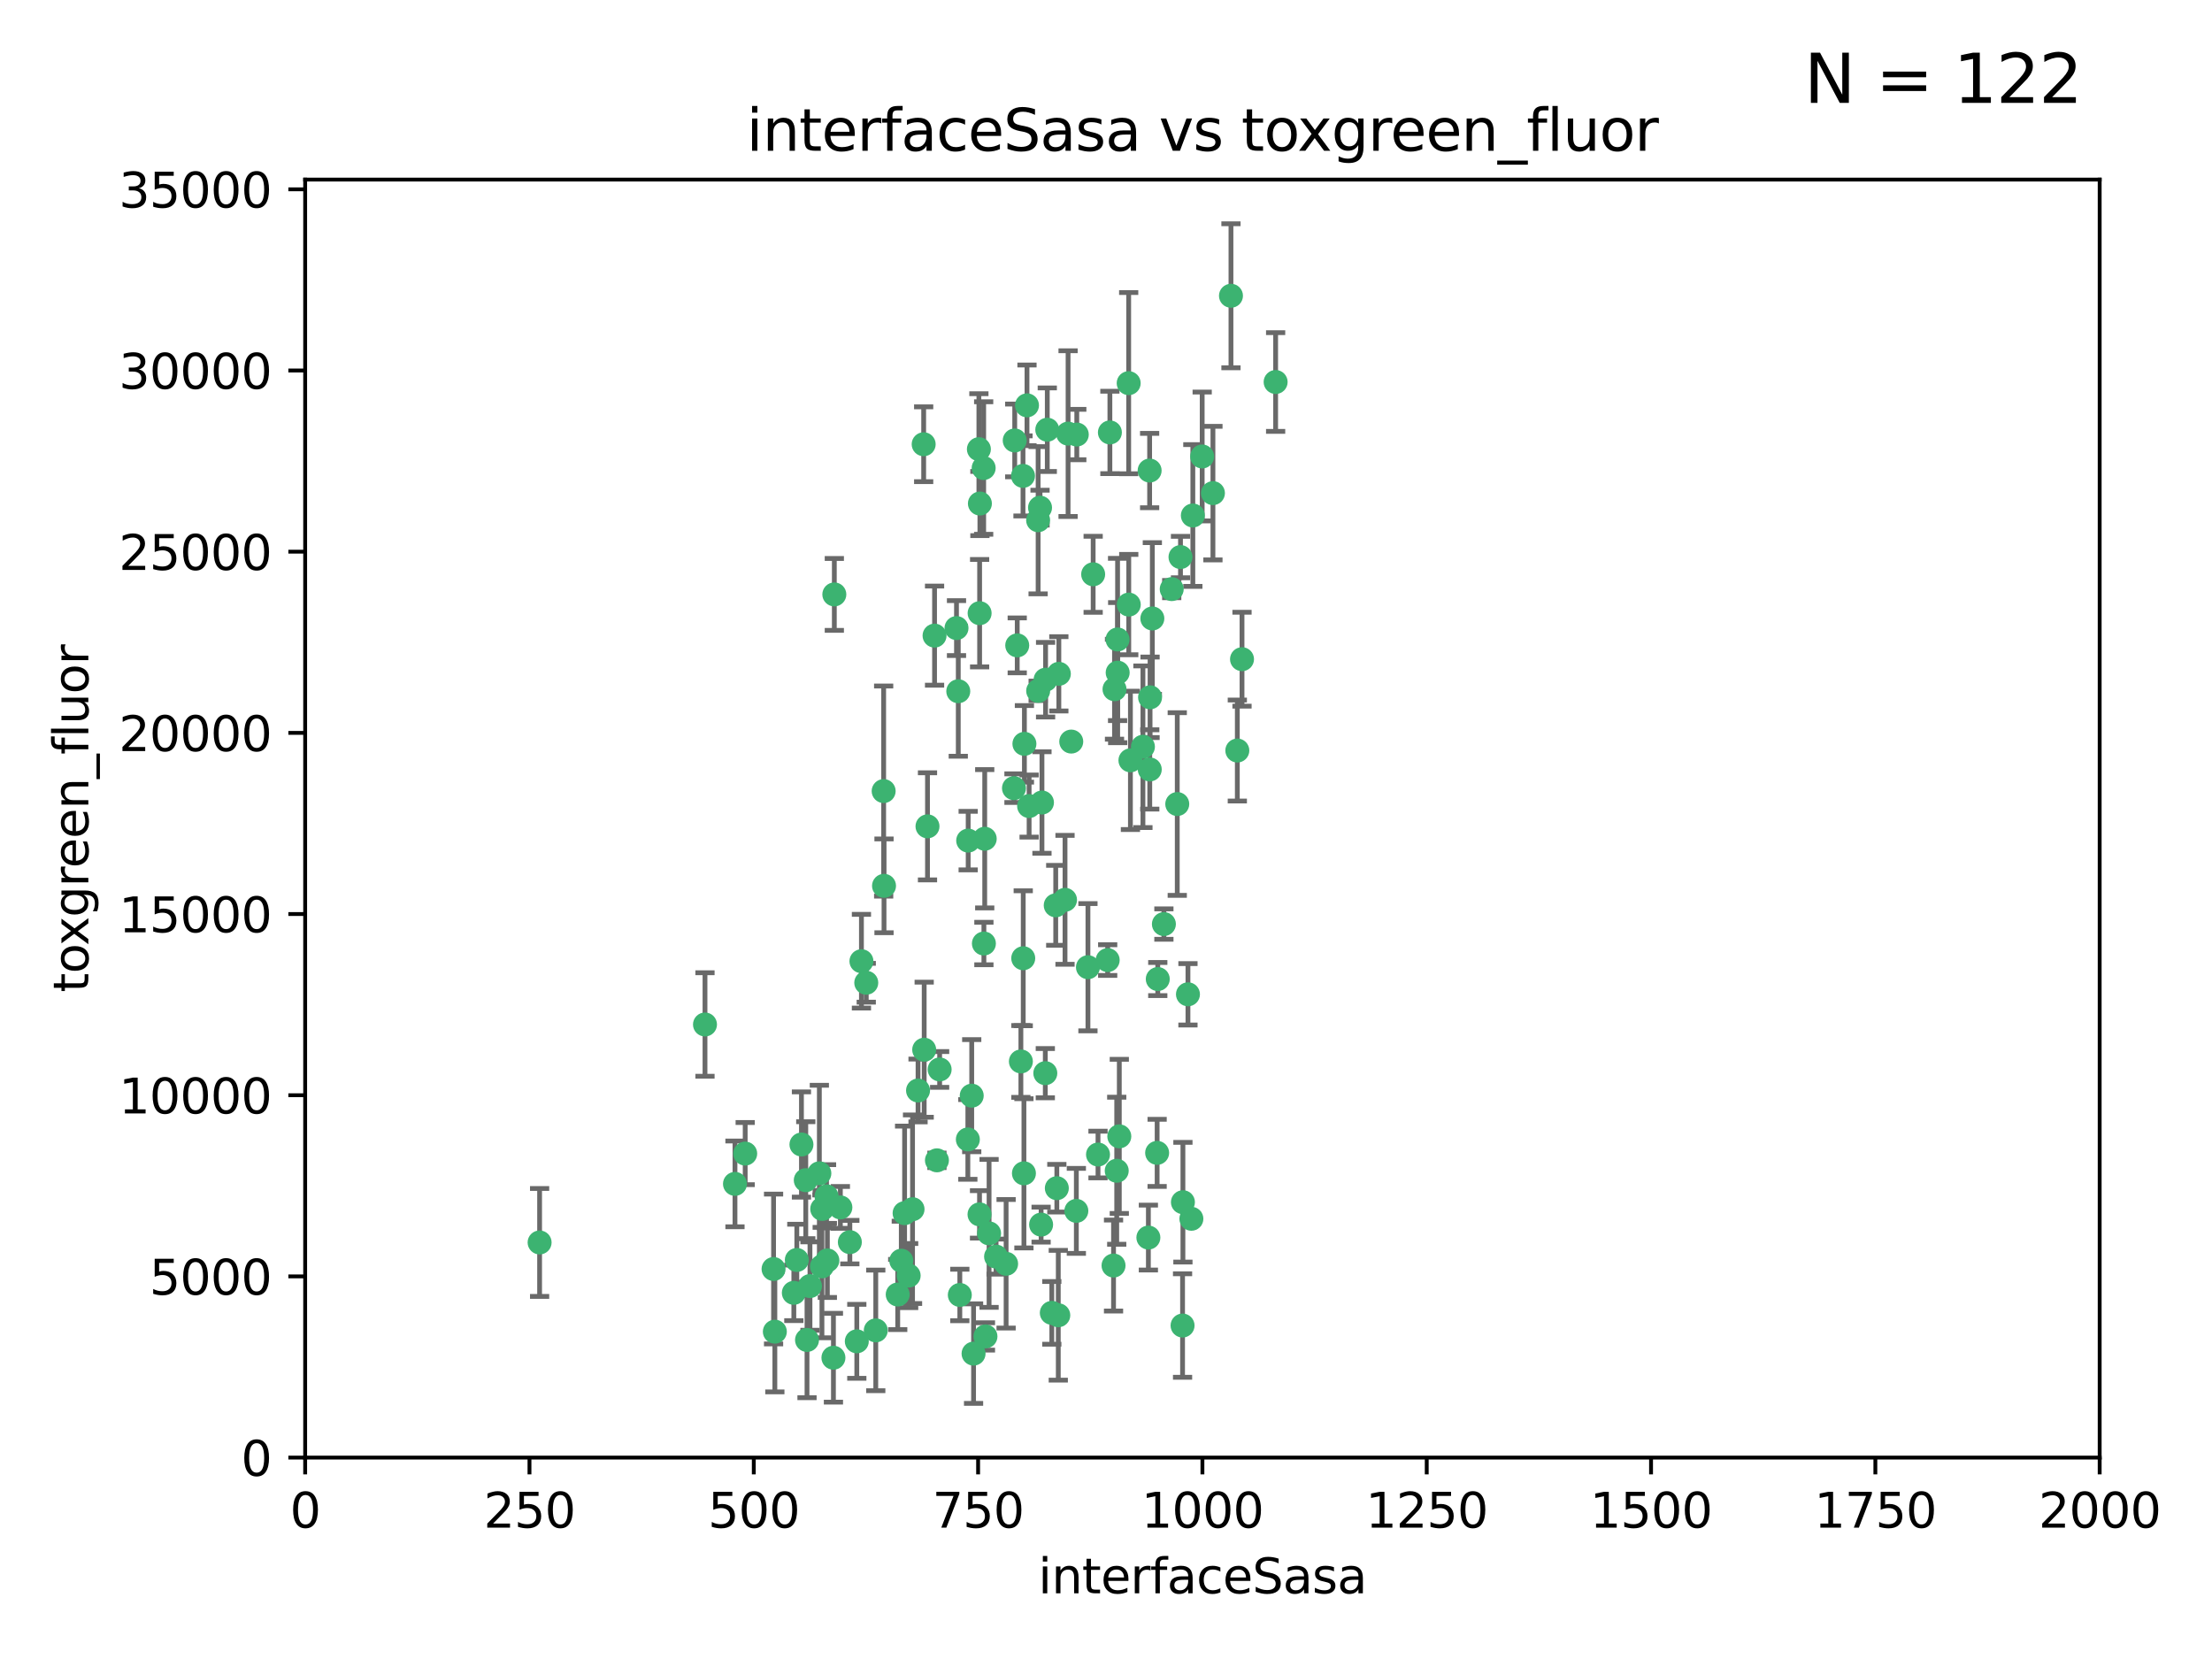 <?xml version="1.0" encoding="utf-8" standalone="no"?>
<!DOCTYPE svg PUBLIC "-//W3C//DTD SVG 1.1//EN"
  "http://www.w3.org/Graphics/SVG/1.1/DTD/svg11.dtd">
<svg xmlns:xlink="http://www.w3.org/1999/xlink" width="460.8pt" height="345.6pt" viewBox="0 0 460.8 345.6" xmlns="http://www.w3.org/2000/svg" version="1.1">
 <defs>
  <style type="text/css">*{stroke-linejoin: round; stroke-linecap: butt}</style>
 </defs>
 <g id="figure_1">
  <g id="patch_1">
   <path d="M 0 345.6 
L 460.8 345.6 
L 460.8 0 
L 0 0 
z
" style="fill: #ffffff"/>
  </g>
  <g id="axes_1">
   <g id="patch_2">
    <path d="M 63.571 303.64 
L 437.4 303.64 
L 437.4 37.411 
L 63.571 37.411 
z
" style="fill: #ffffff"/>
   </g>
   <g id="PathCollection_1">
    <defs>
     <path id="m8d69494805" d="M 0 1.118 
C 0.297 1.118 0.581 1 0.791 0.791 
C 1 0.581 1.118 0.297 1.118 0 
C 1.118 -0.297 1 -0.581 0.791 -0.791 
C 0.581 -1 0.297 -1.118 0 -1.118 
C -0.297 -1.118 -0.581 -1 -0.791 -0.791 
C -1 -0.581 -1.118 -0.297 -1.118 0 
C -1.118 0.297 -1 0.581 -0.791 0.791 
C -0.581 1 -0.297 1.118 0 1.118 
z
" style="stroke: #3cb371"/>
    </defs>
    <g clip-path="url(#pf5fdead2d9)">
     <use xlink:href="#m8d69494805" x="239.489" y="98.026" style="fill: #3cb371; stroke: #3cb371"/>
     <use xlink:href="#m8d69494805" x="250.437" y="95.094" style="fill: #3cb371; stroke: #3cb371"/>
     <use xlink:href="#m8d69494805" x="218.168" y="89.516" style="fill: #3cb371; stroke: #3cb371"/>
     <use xlink:href="#m8d69494805" x="265.738" y="79.578" style="fill: #3cb371; stroke: #3cb371"/>
     <use xlink:href="#m8d69494805" x="245.919" y="116.045" style="fill: #3cb371; stroke: #3cb371"/>
     <use xlink:href="#m8d69494805" x="252.676" y="102.727" style="fill: #3cb371; stroke: #3cb371"/>
     <use xlink:href="#m8d69494805" x="240.054" y="128.839" style="fill: #3cb371; stroke: #3cb371"/>
     <use xlink:href="#m8d69494805" x="258.734" y="137.321" style="fill: #3cb371; stroke: #3cb371"/>
     <use xlink:href="#m8d69494805" x="235.488" y="158.394" style="fill: #3cb371; stroke: #3cb371"/>
     <use xlink:href="#m8d69494805" x="211.385" y="91.754" style="fill: #3cb371; stroke: #3cb371"/>
     <use xlink:href="#m8d69494805" x="235.142" y="125.947" style="fill: #3cb371; stroke: #3cb371"/>
     <use xlink:href="#m8d69494805" x="223.161" y="154.483" style="fill: #3cb371; stroke: #3cb371"/>
     <use xlink:href="#m8d69494805" x="248.491" y="107.386" style="fill: #3cb371; stroke: #3cb371"/>
     <use xlink:href="#m8d69494805" x="227.725" y="119.635" style="fill: #3cb371; stroke: #3cb371"/>
     <use xlink:href="#m8d69494805" x="235.125" y="79.819" style="fill: #3cb371; stroke: #3cb371"/>
     <use xlink:href="#m8d69494805" x="244.091" y="122.72" style="fill: #3cb371; stroke: #3cb371"/>
     <use xlink:href="#m8d69494805" x="241.185" y="203.953" style="fill: #3cb371; stroke: #3cb371"/>
     <use xlink:href="#m8d69494805" x="211.908" y="134.443" style="fill: #3cb371; stroke: #3cb371"/>
     <use xlink:href="#m8d69494805" x="231.211" y="90.084" style="fill: #3cb371; stroke: #3cb371"/>
     <use xlink:href="#m8d69494805" x="213.404" y="154.954" style="fill: #3cb371; stroke: #3cb371"/>
     <use xlink:href="#m8d69494805" x="204.131" y="104.896" style="fill: #3cb371; stroke: #3cb371"/>
     <use xlink:href="#m8d69494805" x="257.757" y="156.348" style="fill: #3cb371; stroke: #3cb371"/>
     <use xlink:href="#m8d69494805" x="216.658" y="105.756" style="fill: #3cb371; stroke: #3cb371"/>
     <use xlink:href="#m8d69494805" x="204.916" y="97.498" style="fill: #3cb371; stroke: #3cb371"/>
     <use xlink:href="#m8d69494805" x="192.417" y="92.545" style="fill: #3cb371; stroke: #3cb371"/>
     <use xlink:href="#m8d69494805" x="216.269" y="143.916" style="fill: #3cb371; stroke: #3cb371"/>
     <use xlink:href="#m8d69494805" x="222.501" y="90.332" style="fill: #3cb371; stroke: #3cb371"/>
     <use xlink:href="#m8d69494805" x="230.751" y="200.005" style="fill: #3cb371; stroke: #3cb371"/>
     <use xlink:href="#m8d69494805" x="199.256" y="130.84" style="fill: #3cb371; stroke: #3cb371"/>
     <use xlink:href="#m8d69494805" x="216.882" y="255.109" style="fill: #3cb371; stroke: #3cb371"/>
     <use xlink:href="#m8d69494805" x="213.159" y="199.62" style="fill: #3cb371; stroke: #3cb371"/>
     <use xlink:href="#m8d69494805" x="216.26" y="108.373" style="fill: #3cb371; stroke: #3cb371"/>
     <use xlink:href="#m8d69494805" x="220.577" y="140.37" style="fill: #3cb371; stroke: #3cb371"/>
     <use xlink:href="#m8d69494805" x="217.06" y="167.179" style="fill: #3cb371; stroke: #3cb371"/>
     <use xlink:href="#m8d69494805" x="214.383" y="167.916" style="fill: #3cb371; stroke: #3cb371"/>
     <use xlink:href="#m8d69494805" x="203.92" y="93.572" style="fill: #3cb371; stroke: #3cb371"/>
     <use xlink:href="#m8d69494805" x="204.073" y="127.738" style="fill: #3cb371; stroke: #3cb371"/>
     <use xlink:href="#m8d69494805" x="239.579" y="145.262" style="fill: #3cb371; stroke: #3cb371"/>
     <use xlink:href="#m8d69494805" x="221.863" y="187.448" style="fill: #3cb371; stroke: #3cb371"/>
     <use xlink:href="#m8d69494805" x="232.833" y="140.122" style="fill: #3cb371; stroke: #3cb371"/>
     <use xlink:href="#m8d69494805" x="232.635" y="243.887" style="fill: #3cb371; stroke: #3cb371"/>
     <use xlink:href="#m8d69494805" x="256.433" y="61.614" style="fill: #3cb371; stroke: #3cb371"/>
     <use xlink:href="#m8d69494805" x="219.927" y="188.597" style="fill: #3cb371; stroke: #3cb371"/>
     <use xlink:href="#m8d69494805" x="213.94" y="84.44" style="fill: #3cb371; stroke: #3cb371"/>
     <use xlink:href="#m8d69494805" x="194.686" y="132.411" style="fill: #3cb371; stroke: #3cb371"/>
     <use xlink:href="#m8d69494805" x="246.349" y="276.134" style="fill: #3cb371; stroke: #3cb371"/>
     <use xlink:href="#m8d69494805" x="248.185" y="253.893" style="fill: #3cb371; stroke: #3cb371"/>
     <use xlink:href="#m8d69494805" x="220.157" y="247.522" style="fill: #3cb371; stroke: #3cb371"/>
     <use xlink:href="#m8d69494805" x="213.11" y="99.14" style="fill: #3cb371; stroke: #3cb371"/>
     <use xlink:href="#m8d69494805" x="180.458" y="204.723" style="fill: #3cb371; stroke: #3cb371"/>
     <use xlink:href="#m8d69494805" x="211.23" y="164.19" style="fill: #3cb371; stroke: #3cb371"/>
     <use xlink:href="#m8d69494805" x="238.093" y="155.561" style="fill: #3cb371; stroke: #3cb371"/>
     <use xlink:href="#m8d69494805" x="199.626" y="143.999" style="fill: #3cb371; stroke: #3cb371"/>
     <use xlink:href="#m8d69494805" x="246.424" y="250.441" style="fill: #3cb371; stroke: #3cb371"/>
     <use xlink:href="#m8d69494805" x="193.215" y="172.143" style="fill: #3cb371; stroke: #3cb371"/>
     <use xlink:href="#m8d69494805" x="232.811" y="133.213" style="fill: #3cb371; stroke: #3cb371"/>
     <use xlink:href="#m8d69494805" x="224.314" y="90.523" style="fill: #3cb371; stroke: #3cb371"/>
     <use xlink:href="#m8d69494805" x="202.811" y="281.982" style="fill: #3cb371; stroke: #3cb371"/>
     <use xlink:href="#m8d69494805" x="231.97" y="263.634" style="fill: #3cb371; stroke: #3cb371"/>
     <use xlink:href="#m8d69494805" x="239.516" y="160.289" style="fill: #3cb371; stroke: #3cb371"/>
     <use xlink:href="#m8d69494805" x="205.288" y="278.401" style="fill: #3cb371; stroke: #3cb371"/>
     <use xlink:href="#m8d69494805" x="165.37" y="269.321" style="fill: #3cb371; stroke: #3cb371"/>
     <use xlink:href="#m8d69494805" x="204.964" y="196.552" style="fill: #3cb371; stroke: #3cb371"/>
     <use xlink:href="#m8d69494805" x="190.099" y="251.902" style="fill: #3cb371; stroke: #3cb371"/>
     <use xlink:href="#m8d69494805" x="209.591" y="263.272" style="fill: #3cb371; stroke: #3cb371"/>
     <use xlink:href="#m8d69494805" x="212.669" y="221.118" style="fill: #3cb371; stroke: #3cb371"/>
     <use xlink:href="#m8d69494805" x="205.136" y="174.728" style="fill: #3cb371; stroke: #3cb371"/>
     <use xlink:href="#m8d69494805" x="201.621" y="237.366" style="fill: #3cb371; stroke: #3cb371"/>
     <use xlink:href="#m8d69494805" x="213.303" y="244.424" style="fill: #3cb371; stroke: #3cb371"/>
     <use xlink:href="#m8d69494805" x="161.148" y="264.357" style="fill: #3cb371; stroke: #3cb371"/>
     <use xlink:href="#m8d69494805" x="217.815" y="141.593" style="fill: #3cb371; stroke: #3cb371"/>
     <use xlink:href="#m8d69494805" x="201.69" y="175.112" style="fill: #3cb371; stroke: #3cb371"/>
     <use xlink:href="#m8d69494805" x="199.948" y="269.764" style="fill: #3cb371; stroke: #3cb371"/>
     <use xlink:href="#m8d69494805" x="247.473" y="207.131" style="fill: #3cb371; stroke: #3cb371"/>
     <use xlink:href="#m8d69494805" x="242.461" y="192.502" style="fill: #3cb371; stroke: #3cb371"/>
     <use xlink:href="#m8d69494805" x="175.066" y="251.524" style="fill: #3cb371; stroke: #3cb371"/>
     <use xlink:href="#m8d69494805" x="233.172" y="236.725" style="fill: #3cb371; stroke: #3cb371"/>
     <use xlink:href="#m8d69494805" x="206.043" y="256.937" style="fill: #3cb371; stroke: #3cb371"/>
     <use xlink:href="#m8d69494805" x="192.525" y="218.674" style="fill: #3cb371; stroke: #3cb371"/>
     <use xlink:href="#m8d69494805" x="184.082" y="164.794" style="fill: #3cb371; stroke: #3cb371"/>
     <use xlink:href="#m8d69494805" x="207.501" y="261.772" style="fill: #3cb371; stroke: #3cb371"/>
     <use xlink:href="#m8d69494805" x="187.755" y="262.628" style="fill: #3cb371; stroke: #3cb371"/>
     <use xlink:href="#m8d69494805" x="172.357" y="262.571" style="fill: #3cb371; stroke: #3cb371"/>
     <use xlink:href="#m8d69494805" x="165.991" y="262.474" style="fill: #3cb371; stroke: #3cb371"/>
     <use xlink:href="#m8d69494805" x="232.174" y="143.576" style="fill: #3cb371; stroke: #3cb371"/>
     <use xlink:href="#m8d69494805" x="239.228" y="257.808" style="fill: #3cb371; stroke: #3cb371"/>
     <use xlink:href="#m8d69494805" x="179.453" y="200.236" style="fill: #3cb371; stroke: #3cb371"/>
     <use xlink:href="#m8d69494805" x="167.858" y="245.856" style="fill: #3cb371; stroke: #3cb371"/>
     <use xlink:href="#m8d69494805" x="166.957" y="238.42" style="fill: #3cb371; stroke: #3cb371"/>
     <use xlink:href="#m8d69494805" x="224.222" y="252.246" style="fill: #3cb371; stroke: #3cb371"/>
     <use xlink:href="#m8d69494805" x="228.736" y="240.511" style="fill: #3cb371; stroke: #3cb371"/>
     <use xlink:href="#m8d69494805" x="241.052" y="240.162" style="fill: #3cb371; stroke: #3cb371"/>
     <use xlink:href="#m8d69494805" x="112.41" y="258.827" style="fill: #3cb371; stroke: #3cb371"/>
     <use xlink:href="#m8d69494805" x="171.281" y="251.838" style="fill: #3cb371; stroke: #3cb371"/>
     <use xlink:href="#m8d69494805" x="178.488" y="279.423" style="fill: #3cb371; stroke: #3cb371"/>
     <use xlink:href="#m8d69494805" x="245.245" y="167.495" style="fill: #3cb371; stroke: #3cb371"/>
     <use xlink:href="#m8d69494805" x="188.445" y="252.723" style="fill: #3cb371; stroke: #3cb371"/>
     <use xlink:href="#m8d69494805" x="217.757" y="223.562" style="fill: #3cb371; stroke: #3cb371"/>
     <use xlink:href="#m8d69494805" x="170.686" y="244.428" style="fill: #3cb371; stroke: #3cb371"/>
     <use xlink:href="#m8d69494805" x="173.619" y="282.837" style="fill: #3cb371; stroke: #3cb371"/>
     <use xlink:href="#m8d69494805" x="172.183" y="249.211" style="fill: #3cb371; stroke: #3cb371"/>
     <use xlink:href="#m8d69494805" x="191.245" y="227.169" style="fill: #3cb371; stroke: #3cb371"/>
     <use xlink:href="#m8d69494805" x="220.46" y="273.991" style="fill: #3cb371; stroke: #3cb371"/>
     <use xlink:href="#m8d69494805" x="173.806" y="123.828" style="fill: #3cb371; stroke: #3cb371"/>
     <use xlink:href="#m8d69494805" x="155.238" y="240.314" style="fill: #3cb371; stroke: #3cb371"/>
     <use xlink:href="#m8d69494805" x="161.415" y="277.409" style="fill: #3cb371; stroke: #3cb371"/>
     <use xlink:href="#m8d69494805" x="195.181" y="241.718" style="fill: #3cb371; stroke: #3cb371"/>
     <use xlink:href="#m8d69494805" x="168.116" y="279.141" style="fill: #3cb371; stroke: #3cb371"/>
     <use xlink:href="#m8d69494805" x="204.052" y="252.978" style="fill: #3cb371; stroke: #3cb371"/>
     <use xlink:href="#m8d69494805" x="187.013" y="269.669" style="fill: #3cb371; stroke: #3cb371"/>
     <use xlink:href="#m8d69494805" x="195.744" y="222.785" style="fill: #3cb371; stroke: #3cb371"/>
     <use xlink:href="#m8d69494805" x="189.29" y="265.728" style="fill: #3cb371; stroke: #3cb371"/>
     <use xlink:href="#m8d69494805" x="219.112" y="273.493" style="fill: #3cb371; stroke: #3cb371"/>
     <use xlink:href="#m8d69494805" x="182.439" y="277.145" style="fill: #3cb371; stroke: #3cb371"/>
     <use xlink:href="#m8d69494805" x="226.639" y="201.488" style="fill: #3cb371; stroke: #3cb371"/>
     <use xlink:href="#m8d69494805" x="171.225" y="263.81" style="fill: #3cb371; stroke: #3cb371"/>
     <use xlink:href="#m8d69494805" x="184.157" y="184.534" style="fill: #3cb371; stroke: #3cb371"/>
     <use xlink:href="#m8d69494805" x="177.039" y="258.759" style="fill: #3cb371; stroke: #3cb371"/>
     <use xlink:href="#m8d69494805" x="153.109" y="246.624" style="fill: #3cb371; stroke: #3cb371"/>
     <use xlink:href="#m8d69494805" x="168.733" y="267.91" style="fill: #3cb371; stroke: #3cb371"/>
     <use xlink:href="#m8d69494805" x="146.862" y="213.42" style="fill: #3cb371; stroke: #3cb371"/>
     <use xlink:href="#m8d69494805" x="202.428" y="228.248" style="fill: #3cb371; stroke: #3cb371"/>
    </g>
   </g>
   <g id="matplotlib.axis_1">
    <g id="xtick_1">
     <g id="line2d_1">
      <defs>
       <path id="m659afd0d68" d="M 0 0 
L 0 3.5 
" style="stroke: #000000; stroke-width: 0.8"/>
      </defs>
      <g>
       <use xlink:href="#m659afd0d68" x="63.571" y="303.64" style="stroke: #000000; stroke-width: 0.8"/>
      </g>
     </g>
     <g id="text_1">
      <!-- 0 -->
      <g transform="translate(60.39 318.238)scale(0.1 -0.1)">
       <defs>
        <path id="DejaVuSans-30" d="M 2034 4250 
Q 1547 4250 1301 3770 
Q 1056 3291 1056 2328 
Q 1056 1369 1301 889 
Q 1547 409 2034 409 
Q 2525 409 2770 889 
Q 3016 1369 3016 2328 
Q 3016 3291 2770 3770 
Q 2525 4250 2034 4250 
z
M 2034 4750 
Q 2819 4750 3233 4129 
Q 3647 3509 3647 2328 
Q 3647 1150 3233 529 
Q 2819 -91 2034 -91 
Q 1250 -91 836 529 
Q 422 1150 422 2328 
Q 422 3509 836 4129 
Q 1250 4750 2034 4750 
z
" transform="scale(0.016)"/>
       </defs>
       <use xlink:href="#DejaVuSans-30"/>
      </g>
     </g>
    </g>
    <g id="xtick_2">
     <g id="line2d_2">
      <g>
       <use xlink:href="#m659afd0d68" x="110.3" y="303.64" style="stroke: #000000; stroke-width: 0.8"/>
      </g>
     </g>
     <g id="text_2">
      <!-- 250 -->
      <g transform="translate(100.756 318.238)scale(0.1 -0.1)">
       <defs>
        <path id="DejaVuSans-32" d="M 1228 531 
L 3431 531 
L 3431 0 
L 469 0 
L 469 531 
Q 828 903 1448 1529 
Q 2069 2156 2228 2338 
Q 2531 2678 2651 2914 
Q 2772 3150 2772 3378 
Q 2772 3750 2511 3984 
Q 2250 4219 1831 4219 
Q 1534 4219 1204 4116 
Q 875 4013 500 3803 
L 500 4441 
Q 881 4594 1212 4672 
Q 1544 4750 1819 4750 
Q 2544 4750 2975 4387 
Q 3406 4025 3406 3419 
Q 3406 3131 3298 2873 
Q 3191 2616 2906 2266 
Q 2828 2175 2409 1742 
Q 1991 1309 1228 531 
z
" transform="scale(0.016)"/>
        <path id="DejaVuSans-35" d="M 691 4666 
L 3169 4666 
L 3169 4134 
L 1269 4134 
L 1269 2991 
Q 1406 3038 1543 3061 
Q 1681 3084 1819 3084 
Q 2600 3084 3056 2656 
Q 3513 2228 3513 1497 
Q 3513 744 3044 326 
Q 2575 -91 1722 -91 
Q 1428 -91 1123 -41 
Q 819 9 494 109 
L 494 744 
Q 775 591 1075 516 
Q 1375 441 1709 441 
Q 2250 441 2565 725 
Q 2881 1009 2881 1497 
Q 2881 1984 2565 2268 
Q 2250 2553 1709 2553 
Q 1456 2553 1204 2497 
Q 953 2441 691 2322 
L 691 4666 
z
" transform="scale(0.016)"/>
       </defs>
       <use xlink:href="#DejaVuSans-32"/>
       <use xlink:href="#DejaVuSans-35" x="63.623"/>
       <use xlink:href="#DejaVuSans-30" x="127.246"/>
      </g>
     </g>
    </g>
    <g id="xtick_3">
     <g id="line2d_3">
      <g>
       <use xlink:href="#m659afd0d68" x="157.028" y="303.64" style="stroke: #000000; stroke-width: 0.8"/>
      </g>
     </g>
     <g id="text_3">
      <!-- 500 -->
      <g transform="translate(147.485 318.238)scale(0.1 -0.1)">
       <use xlink:href="#DejaVuSans-35"/>
       <use xlink:href="#DejaVuSans-30" x="63.623"/>
       <use xlink:href="#DejaVuSans-30" x="127.246"/>
      </g>
     </g>
    </g>
    <g id="xtick_4">
     <g id="line2d_4">
      <g>
       <use xlink:href="#m659afd0d68" x="203.757" y="303.64" style="stroke: #000000; stroke-width: 0.8"/>
      </g>
     </g>
     <g id="text_4">
      <!-- 750 -->
      <g transform="translate(194.213 318.238)scale(0.1 -0.1)">
       <defs>
        <path id="DejaVuSans-37" d="M 525 4666 
L 3525 4666 
L 3525 4397 
L 1831 0 
L 1172 0 
L 2766 4134 
L 525 4134 
L 525 4666 
z
" transform="scale(0.016)"/>
       </defs>
       <use xlink:href="#DejaVuSans-37"/>
       <use xlink:href="#DejaVuSans-35" x="63.623"/>
       <use xlink:href="#DejaVuSans-30" x="127.246"/>
      </g>
     </g>
    </g>
    <g id="xtick_5">
     <g id="line2d_5">
      <g>
       <use xlink:href="#m659afd0d68" x="250.486" y="303.64" style="stroke: #000000; stroke-width: 0.8"/>
      </g>
     </g>
     <g id="text_5">
      <!-- 1000 -->
      <g transform="translate(237.761 318.238)scale(0.1 -0.1)">
       <defs>
        <path id="DejaVuSans-31" d="M 794 531 
L 1825 531 
L 1825 4091 
L 703 3866 
L 703 4441 
L 1819 4666 
L 2450 4666 
L 2450 531 
L 3481 531 
L 3481 0 
L 794 0 
L 794 531 
z
" transform="scale(0.016)"/>
       </defs>
       <use xlink:href="#DejaVuSans-31"/>
       <use xlink:href="#DejaVuSans-30" x="63.623"/>
       <use xlink:href="#DejaVuSans-30" x="127.246"/>
       <use xlink:href="#DejaVuSans-30" x="190.869"/>
      </g>
     </g>
    </g>
    <g id="xtick_6">
     <g id="line2d_6">
      <g>
       <use xlink:href="#m659afd0d68" x="297.214" y="303.64" style="stroke: #000000; stroke-width: 0.8"/>
      </g>
     </g>
     <g id="text_6">
      <!-- 1250 -->
      <g transform="translate(284.489 318.238)scale(0.1 -0.1)">
       <use xlink:href="#DejaVuSans-31"/>
       <use xlink:href="#DejaVuSans-32" x="63.623"/>
       <use xlink:href="#DejaVuSans-35" x="127.246"/>
       <use xlink:href="#DejaVuSans-30" x="190.869"/>
      </g>
     </g>
    </g>
    <g id="xtick_7">
     <g id="line2d_7">
      <g>
       <use xlink:href="#m659afd0d68" x="343.943" y="303.64" style="stroke: #000000; stroke-width: 0.8"/>
      </g>
     </g>
     <g id="text_7">
      <!-- 1500 -->
      <g transform="translate(331.218 318.238)scale(0.1 -0.1)">
       <use xlink:href="#DejaVuSans-31"/>
       <use xlink:href="#DejaVuSans-35" x="63.623"/>
       <use xlink:href="#DejaVuSans-30" x="127.246"/>
       <use xlink:href="#DejaVuSans-30" x="190.869"/>
      </g>
     </g>
    </g>
    <g id="xtick_8">
     <g id="line2d_8">
      <g>
       <use xlink:href="#m659afd0d68" x="390.671" y="303.64" style="stroke: #000000; stroke-width: 0.8"/>
      </g>
     </g>
     <g id="text_8">
      <!-- 1750 -->
      <g transform="translate(377.946 318.238)scale(0.1 -0.1)">
       <use xlink:href="#DejaVuSans-31"/>
       <use xlink:href="#DejaVuSans-37" x="63.623"/>
       <use xlink:href="#DejaVuSans-35" x="127.246"/>
       <use xlink:href="#DejaVuSans-30" x="190.869"/>
      </g>
     </g>
    </g>
    <g id="xtick_9">
     <g id="line2d_9">
      <g>
       <use xlink:href="#m659afd0d68" x="437.4" y="303.64" style="stroke: #000000; stroke-width: 0.8"/>
      </g>
     </g>
     <g id="text_9">
      <!-- 2000 -->
      <g transform="translate(424.675 318.238)scale(0.1 -0.1)">
       <use xlink:href="#DejaVuSans-32"/>
       <use xlink:href="#DejaVuSans-30" x="63.623"/>
       <use xlink:href="#DejaVuSans-30" x="127.246"/>
       <use xlink:href="#DejaVuSans-30" x="190.869"/>
      </g>
     </g>
    </g>
    <g id="text_10">
     <!-- interfaceSasa -->
     <g transform="translate(216.279 331.917)scale(0.1 -0.1)">
      <defs>
       <path id="DejaVuSans-69" d="M 603 3500 
L 1178 3500 
L 1178 0 
L 603 0 
L 603 3500 
z
M 603 4863 
L 1178 4863 
L 1178 4134 
L 603 4134 
L 603 4863 
z
" transform="scale(0.016)"/>
       <path id="DejaVuSans-6e" d="M 3513 2113 
L 3513 0 
L 2938 0 
L 2938 2094 
Q 2938 2591 2744 2837 
Q 2550 3084 2163 3084 
Q 1697 3084 1428 2787 
Q 1159 2491 1159 1978 
L 1159 0 
L 581 0 
L 581 3500 
L 1159 3500 
L 1159 2956 
Q 1366 3272 1645 3428 
Q 1925 3584 2291 3584 
Q 2894 3584 3203 3211 
Q 3513 2838 3513 2113 
z
" transform="scale(0.016)"/>
       <path id="DejaVuSans-74" d="M 1172 4494 
L 1172 3500 
L 2356 3500 
L 2356 3053 
L 1172 3053 
L 1172 1153 
Q 1172 725 1289 603 
Q 1406 481 1766 481 
L 2356 481 
L 2356 0 
L 1766 0 
Q 1100 0 847 248 
Q 594 497 594 1153 
L 594 3053 
L 172 3053 
L 172 3500 
L 594 3500 
L 594 4494 
L 1172 4494 
z
" transform="scale(0.016)"/>
       <path id="DejaVuSans-65" d="M 3597 1894 
L 3597 1613 
L 953 1613 
Q 991 1019 1311 708 
Q 1631 397 2203 397 
Q 2534 397 2845 478 
Q 3156 559 3463 722 
L 3463 178 
Q 3153 47 2828 -22 
Q 2503 -91 2169 -91 
Q 1331 -91 842 396 
Q 353 884 353 1716 
Q 353 2575 817 3079 
Q 1281 3584 2069 3584 
Q 2775 3584 3186 3129 
Q 3597 2675 3597 1894 
z
M 3022 2063 
Q 3016 2534 2758 2815 
Q 2500 3097 2075 3097 
Q 1594 3097 1305 2825 
Q 1016 2553 972 2059 
L 3022 2063 
z
" transform="scale(0.016)"/>
       <path id="DejaVuSans-72" d="M 2631 2963 
Q 2534 3019 2420 3045 
Q 2306 3072 2169 3072 
Q 1681 3072 1420 2755 
Q 1159 2438 1159 1844 
L 1159 0 
L 581 0 
L 581 3500 
L 1159 3500 
L 1159 2956 
Q 1341 3275 1631 3429 
Q 1922 3584 2338 3584 
Q 2397 3584 2469 3576 
Q 2541 3569 2628 3553 
L 2631 2963 
z
" transform="scale(0.016)"/>
       <path id="DejaVuSans-66" d="M 2375 4863 
L 2375 4384 
L 1825 4384 
Q 1516 4384 1395 4259 
Q 1275 4134 1275 3809 
L 1275 3500 
L 2222 3500 
L 2222 3053 
L 1275 3053 
L 1275 0 
L 697 0 
L 697 3053 
L 147 3053 
L 147 3500 
L 697 3500 
L 697 3744 
Q 697 4328 969 4595 
Q 1241 4863 1831 4863 
L 2375 4863 
z
" transform="scale(0.016)"/>
       <path id="DejaVuSans-61" d="M 2194 1759 
Q 1497 1759 1228 1600 
Q 959 1441 959 1056 
Q 959 750 1161 570 
Q 1363 391 1709 391 
Q 2188 391 2477 730 
Q 2766 1069 2766 1631 
L 2766 1759 
L 2194 1759 
z
M 3341 1997 
L 3341 0 
L 2766 0 
L 2766 531 
Q 2569 213 2275 61 
Q 1981 -91 1556 -91 
Q 1019 -91 701 211 
Q 384 513 384 1019 
Q 384 1609 779 1909 
Q 1175 2209 1959 2209 
L 2766 2209 
L 2766 2266 
Q 2766 2663 2505 2880 
Q 2244 3097 1772 3097 
Q 1472 3097 1187 3025 
Q 903 2953 641 2809 
L 641 3341 
Q 956 3463 1253 3523 
Q 1550 3584 1831 3584 
Q 2591 3584 2966 3190 
Q 3341 2797 3341 1997 
z
" transform="scale(0.016)"/>
       <path id="DejaVuSans-63" d="M 3122 3366 
L 3122 2828 
Q 2878 2963 2633 3030 
Q 2388 3097 2138 3097 
Q 1578 3097 1268 2742 
Q 959 2388 959 1747 
Q 959 1106 1268 751 
Q 1578 397 2138 397 
Q 2388 397 2633 464 
Q 2878 531 3122 666 
L 3122 134 
Q 2881 22 2623 -34 
Q 2366 -91 2075 -91 
Q 1284 -91 818 406 
Q 353 903 353 1747 
Q 353 2603 823 3093 
Q 1294 3584 2113 3584 
Q 2378 3584 2631 3529 
Q 2884 3475 3122 3366 
z
" transform="scale(0.016)"/>
       <path id="DejaVuSans-53" d="M 3425 4513 
L 3425 3897 
Q 3066 4069 2747 4153 
Q 2428 4238 2131 4238 
Q 1616 4238 1336 4038 
Q 1056 3838 1056 3469 
Q 1056 3159 1242 3001 
Q 1428 2844 1947 2747 
L 2328 2669 
Q 3034 2534 3370 2195 
Q 3706 1856 3706 1288 
Q 3706 609 3251 259 
Q 2797 -91 1919 -91 
Q 1588 -91 1214 -16 
Q 841 59 441 206 
L 441 856 
Q 825 641 1194 531 
Q 1563 422 1919 422 
Q 2459 422 2753 634 
Q 3047 847 3047 1241 
Q 3047 1584 2836 1778 
Q 2625 1972 2144 2069 
L 1759 2144 
Q 1053 2284 737 2584 
Q 422 2884 422 3419 
Q 422 4038 858 4394 
Q 1294 4750 2059 4750 
Q 2388 4750 2728 4690 
Q 3069 4631 3425 4513 
z
" transform="scale(0.016)"/>
       <path id="DejaVuSans-73" d="M 2834 3397 
L 2834 2853 
Q 2591 2978 2328 3040 
Q 2066 3103 1784 3103 
Q 1356 3103 1142 2972 
Q 928 2841 928 2578 
Q 928 2378 1081 2264 
Q 1234 2150 1697 2047 
L 1894 2003 
Q 2506 1872 2764 1633 
Q 3022 1394 3022 966 
Q 3022 478 2636 193 
Q 2250 -91 1575 -91 
Q 1294 -91 989 -36 
Q 684 19 347 128 
L 347 722 
Q 666 556 975 473 
Q 1284 391 1588 391 
Q 1994 391 2212 530 
Q 2431 669 2431 922 
Q 2431 1156 2273 1281 
Q 2116 1406 1581 1522 
L 1381 1569 
Q 847 1681 609 1914 
Q 372 2147 372 2553 
Q 372 3047 722 3315 
Q 1072 3584 1716 3584 
Q 2034 3584 2315 3537 
Q 2597 3491 2834 3397 
z
" transform="scale(0.016)"/>
      </defs>
      <use xlink:href="#DejaVuSans-69"/>
      <use xlink:href="#DejaVuSans-6e" x="27.783"/>
      <use xlink:href="#DejaVuSans-74" x="91.162"/>
      <use xlink:href="#DejaVuSans-65" x="130.371"/>
      <use xlink:href="#DejaVuSans-72" x="191.895"/>
      <use xlink:href="#DejaVuSans-66" x="233.008"/>
      <use xlink:href="#DejaVuSans-61" x="268.213"/>
      <use xlink:href="#DejaVuSans-63" x="329.492"/>
      <use xlink:href="#DejaVuSans-65" x="384.473"/>
      <use xlink:href="#DejaVuSans-53" x="445.996"/>
      <use xlink:href="#DejaVuSans-61" x="509.473"/>
      <use xlink:href="#DejaVuSans-73" x="570.752"/>
      <use xlink:href="#DejaVuSans-61" x="622.852"/>
     </g>
    </g>
   </g>
   <g id="matplotlib.axis_2">
    <g id="ytick_1">
     <g id="line2d_10">
      <defs>
       <path id="m25107cd098" d="M 0 0 
L -3.5 0 
" style="stroke: #000000; stroke-width: 0.8"/>
      </defs>
      <g>
       <use xlink:href="#m25107cd098" x="63.571" y="303.64" style="stroke: #000000; stroke-width: 0.8"/>
      </g>
     </g>
     <g id="text_11">
      <!-- 0 -->
      <g transform="translate(50.209 307.439)scale(0.1 -0.1)">
       <use xlink:href="#DejaVuSans-30"/>
      </g>
     </g>
    </g>
    <g id="ytick_2">
     <g id="line2d_11">
      <g>
       <use xlink:href="#m25107cd098" x="63.571" y="265.897" style="stroke: #000000; stroke-width: 0.8"/>
      </g>
     </g>
     <g id="text_12">
      <!-- 5000 -->
      <g transform="translate(31.121 269.696)scale(0.1 -0.1)">
       <use xlink:href="#DejaVuSans-35"/>
       <use xlink:href="#DejaVuSans-30" x="63.623"/>
       <use xlink:href="#DejaVuSans-30" x="127.246"/>
       <use xlink:href="#DejaVuSans-30" x="190.869"/>
      </g>
     </g>
    </g>
    <g id="ytick_3">
     <g id="line2d_12">
      <g>
       <use xlink:href="#m25107cd098" x="63.571" y="228.154" style="stroke: #000000; stroke-width: 0.8"/>
      </g>
     </g>
     <g id="text_13">
      <!-- 10000 -->
      <g transform="translate(24.759 231.953)scale(0.1 -0.1)">
       <use xlink:href="#DejaVuSans-31"/>
       <use xlink:href="#DejaVuSans-30" x="63.623"/>
       <use xlink:href="#DejaVuSans-30" x="127.246"/>
       <use xlink:href="#DejaVuSans-30" x="190.869"/>
       <use xlink:href="#DejaVuSans-30" x="254.492"/>
      </g>
     </g>
    </g>
    <g id="ytick_4">
     <g id="line2d_13">
      <g>
       <use xlink:href="#m25107cd098" x="63.571" y="190.411" style="stroke: #000000; stroke-width: 0.8"/>
      </g>
     </g>
     <g id="text_14">
      <!-- 15000 -->
      <g transform="translate(24.759 194.21)scale(0.1 -0.1)">
       <use xlink:href="#DejaVuSans-31"/>
       <use xlink:href="#DejaVuSans-35" x="63.623"/>
       <use xlink:href="#DejaVuSans-30" x="127.246"/>
       <use xlink:href="#DejaVuSans-30" x="190.869"/>
       <use xlink:href="#DejaVuSans-30" x="254.492"/>
      </g>
     </g>
    </g>
    <g id="ytick_5">
     <g id="line2d_14">
      <g>
       <use xlink:href="#m25107cd098" x="63.571" y="152.668" style="stroke: #000000; stroke-width: 0.8"/>
      </g>
     </g>
     <g id="text_15">
      <!-- 20000 -->
      <g transform="translate(24.759 156.467)scale(0.1 -0.1)">
       <use xlink:href="#DejaVuSans-32"/>
       <use xlink:href="#DejaVuSans-30" x="63.623"/>
       <use xlink:href="#DejaVuSans-30" x="127.246"/>
       <use xlink:href="#DejaVuSans-30" x="190.869"/>
       <use xlink:href="#DejaVuSans-30" x="254.492"/>
      </g>
     </g>
    </g>
    <g id="ytick_6">
     <g id="line2d_15">
      <g>
       <use xlink:href="#m25107cd098" x="63.571" y="114.925" style="stroke: #000000; stroke-width: 0.8"/>
      </g>
     </g>
     <g id="text_16">
      <!-- 25000 -->
      <g transform="translate(24.759 118.724)scale(0.1 -0.1)">
       <use xlink:href="#DejaVuSans-32"/>
       <use xlink:href="#DejaVuSans-35" x="63.623"/>
       <use xlink:href="#DejaVuSans-30" x="127.246"/>
       <use xlink:href="#DejaVuSans-30" x="190.869"/>
       <use xlink:href="#DejaVuSans-30" x="254.492"/>
      </g>
     </g>
    </g>
    <g id="ytick_7">
     <g id="line2d_16">
      <g>
       <use xlink:href="#m25107cd098" x="63.571" y="77.181" style="stroke: #000000; stroke-width: 0.8"/>
      </g>
     </g>
     <g id="text_17">
      <!-- 30000 -->
      <g transform="translate(24.759 80.981)scale(0.1 -0.1)">
       <defs>
        <path id="DejaVuSans-33" d="M 2597 2516 
Q 3050 2419 3304 2112 
Q 3559 1806 3559 1356 
Q 3559 666 3084 287 
Q 2609 -91 1734 -91 
Q 1441 -91 1130 -33 
Q 819 25 488 141 
L 488 750 
Q 750 597 1062 519 
Q 1375 441 1716 441 
Q 2309 441 2620 675 
Q 2931 909 2931 1356 
Q 2931 1769 2642 2001 
Q 2353 2234 1838 2234 
L 1294 2234 
L 1294 2753 
L 1863 2753 
Q 2328 2753 2575 2939 
Q 2822 3125 2822 3475 
Q 2822 3834 2567 4026 
Q 2313 4219 1838 4219 
Q 1578 4219 1281 4162 
Q 984 4106 628 3988 
L 628 4550 
Q 988 4650 1302 4700 
Q 1616 4750 1894 4750 
Q 2613 4750 3031 4423 
Q 3450 4097 3450 3541 
Q 3450 3153 3228 2886 
Q 3006 2619 2597 2516 
z
" transform="scale(0.016)"/>
       </defs>
       <use xlink:href="#DejaVuSans-33"/>
       <use xlink:href="#DejaVuSans-30" x="63.623"/>
       <use xlink:href="#DejaVuSans-30" x="127.246"/>
       <use xlink:href="#DejaVuSans-30" x="190.869"/>
       <use xlink:href="#DejaVuSans-30" x="254.492"/>
      </g>
     </g>
    </g>
    <g id="ytick_8">
     <g id="line2d_17">
      <g>
       <use xlink:href="#m25107cd098" x="63.571" y="39.438" style="stroke: #000000; stroke-width: 0.8"/>
      </g>
     </g>
     <g id="text_18">
      <!-- 35000 -->
      <g transform="translate(24.759 43.238)scale(0.1 -0.1)">
       <use xlink:href="#DejaVuSans-33"/>
       <use xlink:href="#DejaVuSans-35" x="63.623"/>
       <use xlink:href="#DejaVuSans-30" x="127.246"/>
       <use xlink:href="#DejaVuSans-30" x="190.869"/>
       <use xlink:href="#DejaVuSans-30" x="254.492"/>
      </g>
     </g>
    </g>
    <g id="text_19">
     <!-- toxgreen_fluor -->
     <g transform="translate(18.401 206.72)rotate(-90)scale(0.1 -0.1)">
      <defs>
       <path id="DejaVuSans-6f" d="M 1959 3097 
Q 1497 3097 1228 2736 
Q 959 2375 959 1747 
Q 959 1119 1226 758 
Q 1494 397 1959 397 
Q 2419 397 2687 759 
Q 2956 1122 2956 1747 
Q 2956 2369 2687 2733 
Q 2419 3097 1959 3097 
z
M 1959 3584 
Q 2709 3584 3137 3096 
Q 3566 2609 3566 1747 
Q 3566 888 3137 398 
Q 2709 -91 1959 -91 
Q 1206 -91 779 398 
Q 353 888 353 1747 
Q 353 2609 779 3096 
Q 1206 3584 1959 3584 
z
" transform="scale(0.016)"/>
       <path id="DejaVuSans-78" d="M 3513 3500 
L 2247 1797 
L 3578 0 
L 2900 0 
L 1881 1375 
L 863 0 
L 184 0 
L 1544 1831 
L 300 3500 
L 978 3500 
L 1906 2253 
L 2834 3500 
L 3513 3500 
z
" transform="scale(0.016)"/>
       <path id="DejaVuSans-67" d="M 2906 1791 
Q 2906 2416 2648 2759 
Q 2391 3103 1925 3103 
Q 1463 3103 1205 2759 
Q 947 2416 947 1791 
Q 947 1169 1205 825 
Q 1463 481 1925 481 
Q 2391 481 2648 825 
Q 2906 1169 2906 1791 
z
M 3481 434 
Q 3481 -459 3084 -895 
Q 2688 -1331 1869 -1331 
Q 1566 -1331 1297 -1286 
Q 1028 -1241 775 -1147 
L 775 -588 
Q 1028 -725 1275 -790 
Q 1522 -856 1778 -856 
Q 2344 -856 2625 -561 
Q 2906 -266 2906 331 
L 2906 616 
Q 2728 306 2450 153 
Q 2172 0 1784 0 
Q 1141 0 747 490 
Q 353 981 353 1791 
Q 353 2603 747 3093 
Q 1141 3584 1784 3584 
Q 2172 3584 2450 3431 
Q 2728 3278 2906 2969 
L 2906 3500 
L 3481 3500 
L 3481 434 
z
" transform="scale(0.016)"/>
       <path id="DejaVuSans-5f" d="M 3263 -1063 
L 3263 -1509 
L -63 -1509 
L -63 -1063 
L 3263 -1063 
z
" transform="scale(0.016)"/>
       <path id="DejaVuSans-6c" d="M 603 4863 
L 1178 4863 
L 1178 0 
L 603 0 
L 603 4863 
z
" transform="scale(0.016)"/>
       <path id="DejaVuSans-75" d="M 544 1381 
L 544 3500 
L 1119 3500 
L 1119 1403 
Q 1119 906 1312 657 
Q 1506 409 1894 409 
Q 2359 409 2629 706 
Q 2900 1003 2900 1516 
L 2900 3500 
L 3475 3500 
L 3475 0 
L 2900 0 
L 2900 538 
Q 2691 219 2414 64 
Q 2138 -91 1772 -91 
Q 1169 -91 856 284 
Q 544 659 544 1381 
z
M 1991 3584 
L 1991 3584 
z
" transform="scale(0.016)"/>
      </defs>
      <use xlink:href="#DejaVuSans-74"/>
      <use xlink:href="#DejaVuSans-6f" x="39.209"/>
      <use xlink:href="#DejaVuSans-78" x="97.266"/>
      <use xlink:href="#DejaVuSans-67" x="156.445"/>
      <use xlink:href="#DejaVuSans-72" x="219.922"/>
      <use xlink:href="#DejaVuSans-65" x="258.785"/>
      <use xlink:href="#DejaVuSans-65" x="320.309"/>
      <use xlink:href="#DejaVuSans-6e" x="381.832"/>
      <use xlink:href="#DejaVuSans-5f" x="445.211"/>
      <use xlink:href="#DejaVuSans-66" x="495.211"/>
      <use xlink:href="#DejaVuSans-6c" x="530.416"/>
      <use xlink:href="#DejaVuSans-75" x="558.199"/>
      <use xlink:href="#DejaVuSans-6f" x="621.578"/>
      <use xlink:href="#DejaVuSans-72" x="682.76"/>
     </g>
    </g>
   </g>
   <g id="LineCollection_1">
    <path d="M 239.489 105.772 
L 239.489 90.281 
" clip-path="url(#pf5fdead2d9)" style="fill: none; stroke: #696969"/>
    <path d="M 250.437 108.514 
L 250.437 81.675 
" clip-path="url(#pf5fdead2d9)" style="fill: none; stroke: #696969"/>
    <path d="M 218.168 98.217 
L 218.168 80.815 
" clip-path="url(#pf5fdead2d9)" style="fill: none; stroke: #696969"/>
    <path d="M 265.738 89.863 
L 265.738 69.294 
" clip-path="url(#pf5fdead2d9)" style="fill: none; stroke: #696969"/>
    <path d="M 245.919 120.361 
L 245.919 111.729 
" clip-path="url(#pf5fdead2d9)" style="fill: none; stroke: #696969"/>
    <path d="M 252.676 116.638 
L 252.676 88.815 
" clip-path="url(#pf5fdead2d9)" style="fill: none; stroke: #696969"/>
    <path d="M 240.054 144.637 
L 240.054 113.041 
" clip-path="url(#pf5fdead2d9)" style="fill: none; stroke: #696969"/>
    <path d="M 258.734 147.102 
L 258.734 127.541 
" clip-path="url(#pf5fdead2d9)" style="fill: none; stroke: #696969"/>
    <path d="M 235.488 172.807 
L 235.488 143.981 
" clip-path="url(#pf5fdead2d9)" style="fill: none; stroke: #696969"/>
    <path d="M 211.385 99.334 
L 211.385 84.174 
" clip-path="url(#pf5fdead2d9)" style="fill: none; stroke: #696969"/>
    <path d="M 235.142 136.397 
L 235.142 115.497 
" clip-path="url(#pf5fdead2d9)" style="fill: none; stroke: #696969"/>
    <path d="M 223.161 155.048 
L 223.161 153.918 
" clip-path="url(#pf5fdead2d9)" style="fill: none; stroke: #696969"/>
    <path d="M 248.491 122.155 
L 248.491 92.617 
" clip-path="url(#pf5fdead2d9)" style="fill: none; stroke: #696969"/>
    <path d="M 227.725 127.554 
L 227.725 111.717 
" clip-path="url(#pf5fdead2d9)" style="fill: none; stroke: #696969"/>
    <path d="M 235.125 98.693 
L 235.125 60.945 
" clip-path="url(#pf5fdead2d9)" style="fill: none; stroke: #696969"/>
    <path d="M 244.091 124.514 
L 244.091 120.926 
" clip-path="url(#pf5fdead2d9)" style="fill: none; stroke: #696969"/>
    <path d="M 241.185 207.405 
L 241.185 200.501 
" clip-path="url(#pf5fdead2d9)" style="fill: none; stroke: #696969"/>
    <path d="M 211.908 140.163 
L 211.908 128.724 
" clip-path="url(#pf5fdead2d9)" style="fill: none; stroke: #696969"/>
    <path d="M 231.211 98.668 
L 231.211 81.501 
" clip-path="url(#pf5fdead2d9)" style="fill: none; stroke: #696969"/>
    <path d="M 213.404 162.929 
L 213.404 146.979 
" clip-path="url(#pf5fdead2d9)" style="fill: none; stroke: #696969"/>
    <path d="M 204.131 111.578 
L 204.131 98.214 
" clip-path="url(#pf5fdead2d9)" style="fill: none; stroke: #696969"/>
    <path d="M 257.757 166.868 
L 257.757 145.829 
" clip-path="url(#pf5fdead2d9)" style="fill: none; stroke: #696969"/>
    <path d="M 216.658 109.392 
L 216.658 102.12 
" clip-path="url(#pf5fdead2d9)" style="fill: none; stroke: #696969"/>
    <path d="M 204.916 111.302 
L 204.916 83.693 
" clip-path="url(#pf5fdead2d9)" style="fill: none; stroke: #696969"/>
    <path d="M 192.417 100.341 
L 192.417 84.749 
" clip-path="url(#pf5fdead2d9)" style="fill: none; stroke: #696969"/>
    <path d="M 216.269 145.941 
L 216.269 141.891 
" clip-path="url(#pf5fdead2d9)" style="fill: none; stroke: #696969"/>
    <path d="M 222.501 107.592 
L 222.501 73.071 
" clip-path="url(#pf5fdead2d9)" style="fill: none; stroke: #696969"/>
    <path d="M 230.751 203.204 
L 230.751 196.806 
" clip-path="url(#pf5fdead2d9)" style="fill: none; stroke: #696969"/>
    <path d="M 199.256 136.561 
L 199.256 125.12 
" clip-path="url(#pf5fdead2d9)" style="fill: none; stroke: #696969"/>
    <path d="M 216.882 258.755 
L 216.882 251.464 
" clip-path="url(#pf5fdead2d9)" style="fill: none; stroke: #696969"/>
    <path d="M 213.159 213.675 
L 213.159 185.565 
" clip-path="url(#pf5fdead2d9)" style="fill: none; stroke: #696969"/>
    <path d="M 216.26 123.707 
L 216.26 93.039 
" clip-path="url(#pf5fdead2d9)" style="fill: none; stroke: #696969"/>
    <path d="M 220.577 148.106 
L 220.577 132.634 
" clip-path="url(#pf5fdead2d9)" style="fill: none; stroke: #696969"/>
    <path d="M 217.06 177.756 
L 217.06 156.602 
" clip-path="url(#pf5fdead2d9)" style="fill: none; stroke: #696969"/>
    <path d="M 214.383 174.389 
L 214.383 161.444 
" clip-path="url(#pf5fdead2d9)" style="fill: none; stroke: #696969"/>
    <path d="M 203.92 105.129 
L 203.92 82.016 
" clip-path="url(#pf5fdead2d9)" style="fill: none; stroke: #696969"/>
    <path d="M 204.073 138.926 
L 204.073 116.549 
" clip-path="url(#pf5fdead2d9)" style="fill: none; stroke: #696969"/>
    <path d="M 239.579 153.647 
L 239.579 136.877 
" clip-path="url(#pf5fdead2d9)" style="fill: none; stroke: #696969"/>
    <path d="M 221.863 200.874 
L 221.863 174.022 
" clip-path="url(#pf5fdead2d9)" style="fill: none; stroke: #696969"/>
    <path d="M 232.833 154.719 
L 232.833 125.526 
" clip-path="url(#pf5fdead2d9)" style="fill: none; stroke: #696969"/>
    <path d="M 232.635 259.205 
L 232.635 228.569 
" clip-path="url(#pf5fdead2d9)" style="fill: none; stroke: #696969"/>
    <path d="M 256.433 76.614 
L 256.433 46.614 
" clip-path="url(#pf5fdead2d9)" style="fill: none; stroke: #696969"/>
    <path d="M 219.927 196.924 
L 219.927 180.269 
" clip-path="url(#pf5fdead2d9)" style="fill: none; stroke: #696969"/>
    <path d="M 213.94 92.843 
L 213.94 76.037 
" clip-path="url(#pf5fdead2d9)" style="fill: none; stroke: #696969"/>
    <path d="M 194.686 142.738 
L 194.686 122.084 
" clip-path="url(#pf5fdead2d9)" style="fill: none; stroke: #696969"/>
    <path d="M 246.349 286.914 
L 246.349 265.354 
" clip-path="url(#pf5fdead2d9)" style="fill: none; stroke: #696969"/>
    <path d="M 248.185 254.845 
L 248.185 252.94 
" clip-path="url(#pf5fdead2d9)" style="fill: none; stroke: #696969"/>
    <path d="M 220.157 252.489 
L 220.157 242.555 
" clip-path="url(#pf5fdead2d9)" style="fill: none; stroke: #696969"/>
    <path d="M 213.11 107.483 
L 213.11 90.798 
" clip-path="url(#pf5fdead2d9)" style="fill: none; stroke: #696969"/>
    <path d="M 180.458 208.763 
L 180.458 200.682 
" clip-path="url(#pf5fdead2d9)" style="fill: none; stroke: #696969"/>
    <path d="M 211.23 167.175 
L 211.23 161.206 
" clip-path="url(#pf5fdead2d9)" style="fill: none; stroke: #696969"/>
    <path d="M 238.093 172.398 
L 238.093 138.724 
" clip-path="url(#pf5fdead2d9)" style="fill: none; stroke: #696969"/>
    <path d="M 199.626 157.537 
L 199.626 130.461 
" clip-path="url(#pf5fdead2d9)" style="fill: none; stroke: #696969"/>
    <path d="M 246.424 262.909 
L 246.424 237.974 
" clip-path="url(#pf5fdead2d9)" style="fill: none; stroke: #696969"/>
    <path d="M 193.215 183.299 
L 193.215 160.986 
" clip-path="url(#pf5fdead2d9)" style="fill: none; stroke: #696969"/>
    <path d="M 232.811 150.11 
L 232.811 116.316 
" clip-path="url(#pf5fdead2d9)" style="fill: none; stroke: #696969"/>
    <path d="M 224.314 95.772 
L 224.314 85.274 
" clip-path="url(#pf5fdead2d9)" style="fill: none; stroke: #696969"/>
    <path d="M 202.811 292.352 
L 202.811 271.612 
" clip-path="url(#pf5fdead2d9)" style="fill: none; stroke: #696969"/>
    <path d="M 231.97 273.111 
L 231.97 254.158 
" clip-path="url(#pf5fdead2d9)" style="fill: none; stroke: #696969"/>
    <path d="M 239.516 168.551 
L 239.516 152.026 
" clip-path="url(#pf5fdead2d9)" style="fill: none; stroke: #696969"/>
    <path d="M 205.288 281.253 
L 205.288 275.55 
" clip-path="url(#pf5fdead2d9)" style="fill: none; stroke: #696969"/>
    <path d="M 165.37 275.109 
L 165.37 263.534 
" clip-path="url(#pf5fdead2d9)" style="fill: none; stroke: #696969"/>
    <path d="M 204.964 200.974 
L 204.964 192.13 
" clip-path="url(#pf5fdead2d9)" style="fill: none; stroke: #696969"/>
    <path d="M 190.099 271.544 
L 190.099 232.26 
" clip-path="url(#pf5fdead2d9)" style="fill: none; stroke: #696969"/>
    <path d="M 209.591 276.66 
L 209.591 249.883 
" clip-path="url(#pf5fdead2d9)" style="fill: none; stroke: #696969"/>
    <path d="M 212.669 228.596 
L 212.669 213.64 
" clip-path="url(#pf5fdead2d9)" style="fill: none; stroke: #696969"/>
    <path d="M 205.136 189.135 
L 205.136 160.322 
" clip-path="url(#pf5fdead2d9)" style="fill: none; stroke: #696969"/>
    <path d="M 201.621 245.665 
L 201.621 229.068 
" clip-path="url(#pf5fdead2d9)" style="fill: none; stroke: #696969"/>
    <path d="M 213.303 259.965 
L 213.303 228.883 
" clip-path="url(#pf5fdead2d9)" style="fill: none; stroke: #696969"/>
    <path d="M 161.148 279.964 
L 161.148 248.75 
" clip-path="url(#pf5fdead2d9)" style="fill: none; stroke: #696969"/>
    <path d="M 217.815 149.363 
L 217.815 133.823 
" clip-path="url(#pf5fdead2d9)" style="fill: none; stroke: #696969"/>
    <path d="M 201.69 181.212 
L 201.69 169.013 
" clip-path="url(#pf5fdead2d9)" style="fill: none; stroke: #696969"/>
    <path d="M 199.948 275.127 
L 199.948 264.4 
" clip-path="url(#pf5fdead2d9)" style="fill: none; stroke: #696969"/>
    <path d="M 247.473 213.527 
L 247.473 200.736 
" clip-path="url(#pf5fdead2d9)" style="fill: none; stroke: #696969"/>
    <path d="M 242.461 195.669 
L 242.461 189.335 
" clip-path="url(#pf5fdead2d9)" style="fill: none; stroke: #696969"/>
    <path d="M 175.066 255.883 
L 175.066 247.164 
" clip-path="url(#pf5fdead2d9)" style="fill: none; stroke: #696969"/>
    <path d="M 233.172 252.781 
L 233.172 220.67 
" clip-path="url(#pf5fdead2d9)" style="fill: none; stroke: #696969"/>
    <path d="M 206.043 272.347 
L 206.043 241.526 
" clip-path="url(#pf5fdead2d9)" style="fill: none; stroke: #696969"/>
    <path d="M 192.525 232.742 
L 192.525 204.605 
" clip-path="url(#pf5fdead2d9)" style="fill: none; stroke: #696969"/>
    <path d="M 184.082 186.68 
L 184.082 142.908 
" clip-path="url(#pf5fdead2d9)" style="fill: none; stroke: #696969"/>
    <path d="M 207.501 265.422 
L 207.501 258.121 
" clip-path="url(#pf5fdead2d9)" style="fill: none; stroke: #696969"/>
    <path d="M 187.755 270.857 
L 187.755 254.399 
" clip-path="url(#pf5fdead2d9)" style="fill: none; stroke: #696969"/>
    <path d="M 172.357 270.288 
L 172.357 254.854 
" clip-path="url(#pf5fdead2d9)" style="fill: none; stroke: #696969"/>
    <path d="M 165.991 269.915 
L 165.991 255.033 
" clip-path="url(#pf5fdead2d9)" style="fill: none; stroke: #696969"/>
    <path d="M 232.174 153.98 
L 232.174 133.171 
" clip-path="url(#pf5fdead2d9)" style="fill: none; stroke: #696969"/>
    <path d="M 239.228 264.569 
L 239.228 251.047 
" clip-path="url(#pf5fdead2d9)" style="fill: none; stroke: #696969"/>
    <path d="M 179.453 209.997 
L 179.453 190.475 
" clip-path="url(#pf5fdead2d9)" style="fill: none; stroke: #696969"/>
    <path d="M 167.858 258.035 
L 167.858 233.677 
" clip-path="url(#pf5fdead2d9)" style="fill: none; stroke: #696969"/>
    <path d="M 166.957 249.385 
L 166.957 227.454 
" clip-path="url(#pf5fdead2d9)" style="fill: none; stroke: #696969"/>
    <path d="M 224.222 261.1 
L 224.222 243.393 
" clip-path="url(#pf5fdead2d9)" style="fill: none; stroke: #696969"/>
    <path d="M 228.736 245.375 
L 228.736 235.646 
" clip-path="url(#pf5fdead2d9)" style="fill: none; stroke: #696969"/>
    <path d="M 241.052 247.153 
L 241.052 233.171 
" clip-path="url(#pf5fdead2d9)" style="fill: none; stroke: #696969"/>
    <path d="M 112.41 270.066 
L 112.41 247.588 
" clip-path="url(#pf5fdead2d9)" style="fill: none; stroke: #696969"/>
    <path d="M 171.281 255.685 
L 171.281 247.992 
" clip-path="url(#pf5fdead2d9)" style="fill: none; stroke: #696969"/>
    <path d="M 178.488 287.127 
L 178.488 271.719 
" clip-path="url(#pf5fdead2d9)" style="fill: none; stroke: #696969"/>
    <path d="M 245.245 186.519 
L 245.245 148.47 
" clip-path="url(#pf5fdead2d9)" style="fill: none; stroke: #696969"/>
    <path d="M 188.445 270.856 
L 188.445 234.59 
" clip-path="url(#pf5fdead2d9)" style="fill: none; stroke: #696969"/>
    <path d="M 217.757 228.692 
L 217.757 218.432 
" clip-path="url(#pf5fdead2d9)" style="fill: none; stroke: #696969"/>
    <path d="M 170.686 262.775 
L 170.686 226.08 
" clip-path="url(#pf5fdead2d9)" style="fill: none; stroke: #696969"/>
    <path d="M 173.619 292.089 
L 173.619 273.585 
" clip-path="url(#pf5fdead2d9)" style="fill: none; stroke: #696969"/>
    <path d="M 172.183 255.803 
L 172.183 242.62 
" clip-path="url(#pf5fdead2d9)" style="fill: none; stroke: #696969"/>
    <path d="M 191.245 233.713 
L 191.245 220.626 
" clip-path="url(#pf5fdead2d9)" style="fill: none; stroke: #696969"/>
    <path d="M 220.46 287.508 
L 220.46 260.474 
" clip-path="url(#pf5fdead2d9)" style="fill: none; stroke: #696969"/>
    <path d="M 173.806 131.314 
L 173.806 116.343 
" clip-path="url(#pf5fdead2d9)" style="fill: none; stroke: #696969"/>
    <path d="M 155.238 246.787 
L 155.238 233.841 
" clip-path="url(#pf5fdead2d9)" style="fill: none; stroke: #696969"/>
    <path d="M 161.415 289.954 
L 161.415 264.864 
" clip-path="url(#pf5fdead2d9)" style="fill: none; stroke: #696969"/>
    <path d="M 195.181 243.231 
L 195.181 240.205 
" clip-path="url(#pf5fdead2d9)" style="fill: none; stroke: #696969"/>
    <path d="M 168.116 291.163 
L 168.116 267.119 
" clip-path="url(#pf5fdead2d9)" style="fill: none; stroke: #696969"/>
    <path d="M 204.052 257.921 
L 204.052 248.036 
" clip-path="url(#pf5fdead2d9)" style="fill: none; stroke: #696969"/>
    <path d="M 187.013 276.98 
L 187.013 262.359 
" clip-path="url(#pf5fdead2d9)" style="fill: none; stroke: #696969"/>
    <path d="M 195.744 226.514 
L 195.744 219.057 
" clip-path="url(#pf5fdead2d9)" style="fill: none; stroke: #696969"/>
    <path d="M 189.29 272.404 
L 189.29 259.053 
" clip-path="url(#pf5fdead2d9)" style="fill: none; stroke: #696969"/>
    <path d="M 219.112 280.025 
L 219.112 266.96 
" clip-path="url(#pf5fdead2d9)" style="fill: none; stroke: #696969"/>
    <path d="M 182.439 289.704 
L 182.439 264.587 
" clip-path="url(#pf5fdead2d9)" style="fill: none; stroke: #696969"/>
    <path d="M 226.639 214.744 
L 226.639 188.233 
" clip-path="url(#pf5fdead2d9)" style="fill: none; stroke: #696969"/>
    <path d="M 171.225 278.689 
L 171.225 248.931 
" clip-path="url(#pf5fdead2d9)" style="fill: none; stroke: #696969"/>
    <path d="M 184.157 194.3 
L 184.157 174.769 
" clip-path="url(#pf5fdead2d9)" style="fill: none; stroke: #696969"/>
    <path d="M 177.039 263.29 
L 177.039 254.227 
" clip-path="url(#pf5fdead2d9)" style="fill: none; stroke: #696969"/>
    <path d="M 153.109 255.558 
L 153.109 237.689 
" clip-path="url(#pf5fdead2d9)" style="fill: none; stroke: #696969"/>
    <path d="M 168.733 277.119 
L 168.733 258.7 
" clip-path="url(#pf5fdead2d9)" style="fill: none; stroke: #696969"/>
    <path d="M 146.862 224.199 
L 146.862 202.641 
" clip-path="url(#pf5fdead2d9)" style="fill: none; stroke: #696969"/>
    <path d="M 202.428 239.929 
L 202.428 216.567 
" clip-path="url(#pf5fdead2d9)" style="fill: none; stroke: #696969"/>
   </g>
   <g id="line2d_18">
    <defs>
     <path id="m407d4b2e60" d="M 2 0 
L -2 -0 
" style="stroke: #696969"/>
    </defs>
    <g clip-path="url(#pf5fdead2d9)">
     <use xlink:href="#m407d4b2e60" x="239.489" y="105.772" style="fill: #696969; stroke: #696969"/>
     <use xlink:href="#m407d4b2e60" x="250.437" y="108.514" style="fill: #696969; stroke: #696969"/>
     <use xlink:href="#m407d4b2e60" x="218.168" y="98.217" style="fill: #696969; stroke: #696969"/>
     <use xlink:href="#m407d4b2e60" x="265.738" y="89.863" style="fill: #696969; stroke: #696969"/>
     <use xlink:href="#m407d4b2e60" x="245.919" y="120.361" style="fill: #696969; stroke: #696969"/>
     <use xlink:href="#m407d4b2e60" x="252.676" y="116.638" style="fill: #696969; stroke: #696969"/>
     <use xlink:href="#m407d4b2e60" x="240.054" y="144.637" style="fill: #696969; stroke: #696969"/>
     <use xlink:href="#m407d4b2e60" x="258.734" y="147.102" style="fill: #696969; stroke: #696969"/>
     <use xlink:href="#m407d4b2e60" x="235.488" y="172.807" style="fill: #696969; stroke: #696969"/>
     <use xlink:href="#m407d4b2e60" x="211.385" y="99.334" style="fill: #696969; stroke: #696969"/>
     <use xlink:href="#m407d4b2e60" x="235.142" y="136.397" style="fill: #696969; stroke: #696969"/>
     <use xlink:href="#m407d4b2e60" x="223.161" y="155.048" style="fill: #696969; stroke: #696969"/>
     <use xlink:href="#m407d4b2e60" x="248.491" y="122.155" style="fill: #696969; stroke: #696969"/>
     <use xlink:href="#m407d4b2e60" x="227.725" y="127.554" style="fill: #696969; stroke: #696969"/>
     <use xlink:href="#m407d4b2e60" x="235.125" y="98.693" style="fill: #696969; stroke: #696969"/>
     <use xlink:href="#m407d4b2e60" x="244.091" y="124.514" style="fill: #696969; stroke: #696969"/>
     <use xlink:href="#m407d4b2e60" x="241.185" y="207.405" style="fill: #696969; stroke: #696969"/>
     <use xlink:href="#m407d4b2e60" x="211.908" y="140.163" style="fill: #696969; stroke: #696969"/>
     <use xlink:href="#m407d4b2e60" x="231.211" y="98.668" style="fill: #696969; stroke: #696969"/>
     <use xlink:href="#m407d4b2e60" x="213.404" y="162.929" style="fill: #696969; stroke: #696969"/>
     <use xlink:href="#m407d4b2e60" x="204.131" y="111.578" style="fill: #696969; stroke: #696969"/>
     <use xlink:href="#m407d4b2e60" x="257.757" y="166.868" style="fill: #696969; stroke: #696969"/>
     <use xlink:href="#m407d4b2e60" x="216.658" y="109.392" style="fill: #696969; stroke: #696969"/>
     <use xlink:href="#m407d4b2e60" x="204.916" y="111.302" style="fill: #696969; stroke: #696969"/>
     <use xlink:href="#m407d4b2e60" x="192.417" y="100.341" style="fill: #696969; stroke: #696969"/>
     <use xlink:href="#m407d4b2e60" x="216.269" y="145.941" style="fill: #696969; stroke: #696969"/>
     <use xlink:href="#m407d4b2e60" x="222.501" y="107.592" style="fill: #696969; stroke: #696969"/>
     <use xlink:href="#m407d4b2e60" x="230.751" y="203.204" style="fill: #696969; stroke: #696969"/>
     <use xlink:href="#m407d4b2e60" x="199.256" y="136.561" style="fill: #696969; stroke: #696969"/>
     <use xlink:href="#m407d4b2e60" x="216.882" y="258.755" style="fill: #696969; stroke: #696969"/>
     <use xlink:href="#m407d4b2e60" x="213.159" y="213.675" style="fill: #696969; stroke: #696969"/>
     <use xlink:href="#m407d4b2e60" x="216.26" y="123.707" style="fill: #696969; stroke: #696969"/>
     <use xlink:href="#m407d4b2e60" x="220.577" y="148.106" style="fill: #696969; stroke: #696969"/>
     <use xlink:href="#m407d4b2e60" x="217.06" y="177.756" style="fill: #696969; stroke: #696969"/>
     <use xlink:href="#m407d4b2e60" x="214.383" y="174.389" style="fill: #696969; stroke: #696969"/>
     <use xlink:href="#m407d4b2e60" x="203.92" y="105.129" style="fill: #696969; stroke: #696969"/>
     <use xlink:href="#m407d4b2e60" x="204.073" y="138.926" style="fill: #696969; stroke: #696969"/>
     <use xlink:href="#m407d4b2e60" x="239.579" y="153.647" style="fill: #696969; stroke: #696969"/>
     <use xlink:href="#m407d4b2e60" x="221.863" y="200.874" style="fill: #696969; stroke: #696969"/>
     <use xlink:href="#m407d4b2e60" x="232.833" y="154.719" style="fill: #696969; stroke: #696969"/>
     <use xlink:href="#m407d4b2e60" x="232.635" y="259.205" style="fill: #696969; stroke: #696969"/>
     <use xlink:href="#m407d4b2e60" x="256.433" y="76.614" style="fill: #696969; stroke: #696969"/>
     <use xlink:href="#m407d4b2e60" x="219.927" y="196.924" style="fill: #696969; stroke: #696969"/>
     <use xlink:href="#m407d4b2e60" x="213.94" y="92.843" style="fill: #696969; stroke: #696969"/>
     <use xlink:href="#m407d4b2e60" x="194.686" y="142.738" style="fill: #696969; stroke: #696969"/>
     <use xlink:href="#m407d4b2e60" x="246.349" y="286.914" style="fill: #696969; stroke: #696969"/>
     <use xlink:href="#m407d4b2e60" x="248.185" y="254.845" style="fill: #696969; stroke: #696969"/>
     <use xlink:href="#m407d4b2e60" x="220.157" y="252.489" style="fill: #696969; stroke: #696969"/>
     <use xlink:href="#m407d4b2e60" x="213.11" y="107.483" style="fill: #696969; stroke: #696969"/>
     <use xlink:href="#m407d4b2e60" x="180.458" y="208.763" style="fill: #696969; stroke: #696969"/>
     <use xlink:href="#m407d4b2e60" x="211.23" y="167.175" style="fill: #696969; stroke: #696969"/>
     <use xlink:href="#m407d4b2e60" x="238.093" y="172.398" style="fill: #696969; stroke: #696969"/>
     <use xlink:href="#m407d4b2e60" x="199.626" y="157.537" style="fill: #696969; stroke: #696969"/>
     <use xlink:href="#m407d4b2e60" x="246.424" y="262.909" style="fill: #696969; stroke: #696969"/>
     <use xlink:href="#m407d4b2e60" x="193.215" y="183.299" style="fill: #696969; stroke: #696969"/>
     <use xlink:href="#m407d4b2e60" x="232.811" y="150.11" style="fill: #696969; stroke: #696969"/>
     <use xlink:href="#m407d4b2e60" x="224.314" y="95.772" style="fill: #696969; stroke: #696969"/>
     <use xlink:href="#m407d4b2e60" x="202.811" y="292.352" style="fill: #696969; stroke: #696969"/>
     <use xlink:href="#m407d4b2e60" x="231.97" y="273.111" style="fill: #696969; stroke: #696969"/>
     <use xlink:href="#m407d4b2e60" x="239.516" y="168.551" style="fill: #696969; stroke: #696969"/>
     <use xlink:href="#m407d4b2e60" x="205.288" y="281.253" style="fill: #696969; stroke: #696969"/>
     <use xlink:href="#m407d4b2e60" x="165.37" y="275.109" style="fill: #696969; stroke: #696969"/>
     <use xlink:href="#m407d4b2e60" x="204.964" y="200.974" style="fill: #696969; stroke: #696969"/>
     <use xlink:href="#m407d4b2e60" x="190.099" y="271.544" style="fill: #696969; stroke: #696969"/>
     <use xlink:href="#m407d4b2e60" x="209.591" y="276.66" style="fill: #696969; stroke: #696969"/>
     <use xlink:href="#m407d4b2e60" x="212.669" y="228.596" style="fill: #696969; stroke: #696969"/>
     <use xlink:href="#m407d4b2e60" x="205.136" y="189.135" style="fill: #696969; stroke: #696969"/>
     <use xlink:href="#m407d4b2e60" x="201.621" y="245.665" style="fill: #696969; stroke: #696969"/>
     <use xlink:href="#m407d4b2e60" x="213.303" y="259.965" style="fill: #696969; stroke: #696969"/>
     <use xlink:href="#m407d4b2e60" x="161.148" y="279.964" style="fill: #696969; stroke: #696969"/>
     <use xlink:href="#m407d4b2e60" x="217.815" y="149.363" style="fill: #696969; stroke: #696969"/>
     <use xlink:href="#m407d4b2e60" x="201.69" y="181.212" style="fill: #696969; stroke: #696969"/>
     <use xlink:href="#m407d4b2e60" x="199.948" y="275.127" style="fill: #696969; stroke: #696969"/>
     <use xlink:href="#m407d4b2e60" x="247.473" y="213.527" style="fill: #696969; stroke: #696969"/>
     <use xlink:href="#m407d4b2e60" x="242.461" y="195.669" style="fill: #696969; stroke: #696969"/>
     <use xlink:href="#m407d4b2e60" x="175.066" y="255.883" style="fill: #696969; stroke: #696969"/>
     <use xlink:href="#m407d4b2e60" x="233.172" y="252.781" style="fill: #696969; stroke: #696969"/>
     <use xlink:href="#m407d4b2e60" x="206.043" y="272.347" style="fill: #696969; stroke: #696969"/>
     <use xlink:href="#m407d4b2e60" x="192.525" y="232.742" style="fill: #696969; stroke: #696969"/>
     <use xlink:href="#m407d4b2e60" x="184.082" y="186.68" style="fill: #696969; stroke: #696969"/>
     <use xlink:href="#m407d4b2e60" x="207.501" y="265.422" style="fill: #696969; stroke: #696969"/>
     <use xlink:href="#m407d4b2e60" x="187.755" y="270.857" style="fill: #696969; stroke: #696969"/>
     <use xlink:href="#m407d4b2e60" x="172.357" y="270.288" style="fill: #696969; stroke: #696969"/>
     <use xlink:href="#m407d4b2e60" x="165.991" y="269.915" style="fill: #696969; stroke: #696969"/>
     <use xlink:href="#m407d4b2e60" x="232.174" y="153.98" style="fill: #696969; stroke: #696969"/>
     <use xlink:href="#m407d4b2e60" x="239.228" y="264.569" style="fill: #696969; stroke: #696969"/>
     <use xlink:href="#m407d4b2e60" x="179.453" y="209.997" style="fill: #696969; stroke: #696969"/>
     <use xlink:href="#m407d4b2e60" x="167.858" y="258.035" style="fill: #696969; stroke: #696969"/>
     <use xlink:href="#m407d4b2e60" x="166.957" y="249.385" style="fill: #696969; stroke: #696969"/>
     <use xlink:href="#m407d4b2e60" x="224.222" y="261.1" style="fill: #696969; stroke: #696969"/>
     <use xlink:href="#m407d4b2e60" x="228.736" y="245.375" style="fill: #696969; stroke: #696969"/>
     <use xlink:href="#m407d4b2e60" x="241.052" y="247.153" style="fill: #696969; stroke: #696969"/>
     <use xlink:href="#m407d4b2e60" x="112.41" y="270.066" style="fill: #696969; stroke: #696969"/>
     <use xlink:href="#m407d4b2e60" x="171.281" y="255.685" style="fill: #696969; stroke: #696969"/>
     <use xlink:href="#m407d4b2e60" x="178.488" y="287.127" style="fill: #696969; stroke: #696969"/>
     <use xlink:href="#m407d4b2e60" x="245.245" y="186.519" style="fill: #696969; stroke: #696969"/>
     <use xlink:href="#m407d4b2e60" x="188.445" y="270.856" style="fill: #696969; stroke: #696969"/>
     <use xlink:href="#m407d4b2e60" x="217.757" y="228.692" style="fill: #696969; stroke: #696969"/>
     <use xlink:href="#m407d4b2e60" x="170.686" y="262.775" style="fill: #696969; stroke: #696969"/>
     <use xlink:href="#m407d4b2e60" x="173.619" y="292.089" style="fill: #696969; stroke: #696969"/>
     <use xlink:href="#m407d4b2e60" x="172.183" y="255.803" style="fill: #696969; stroke: #696969"/>
     <use xlink:href="#m407d4b2e60" x="191.245" y="233.713" style="fill: #696969; stroke: #696969"/>
     <use xlink:href="#m407d4b2e60" x="220.46" y="287.508" style="fill: #696969; stroke: #696969"/>
     <use xlink:href="#m407d4b2e60" x="173.806" y="131.314" style="fill: #696969; stroke: #696969"/>
     <use xlink:href="#m407d4b2e60" x="155.238" y="246.787" style="fill: #696969; stroke: #696969"/>
     <use xlink:href="#m407d4b2e60" x="161.415" y="289.954" style="fill: #696969; stroke: #696969"/>
     <use xlink:href="#m407d4b2e60" x="195.181" y="243.231" style="fill: #696969; stroke: #696969"/>
     <use xlink:href="#m407d4b2e60" x="168.116" y="291.163" style="fill: #696969; stroke: #696969"/>
     <use xlink:href="#m407d4b2e60" x="204.052" y="257.921" style="fill: #696969; stroke: #696969"/>
     <use xlink:href="#m407d4b2e60" x="187.013" y="276.98" style="fill: #696969; stroke: #696969"/>
     <use xlink:href="#m407d4b2e60" x="195.744" y="226.514" style="fill: #696969; stroke: #696969"/>
     <use xlink:href="#m407d4b2e60" x="189.29" y="272.404" style="fill: #696969; stroke: #696969"/>
     <use xlink:href="#m407d4b2e60" x="219.112" y="280.025" style="fill: #696969; stroke: #696969"/>
     <use xlink:href="#m407d4b2e60" x="182.439" y="289.704" style="fill: #696969; stroke: #696969"/>
     <use xlink:href="#m407d4b2e60" x="226.639" y="214.744" style="fill: #696969; stroke: #696969"/>
     <use xlink:href="#m407d4b2e60" x="171.225" y="278.689" style="fill: #696969; stroke: #696969"/>
     <use xlink:href="#m407d4b2e60" x="184.157" y="194.3" style="fill: #696969; stroke: #696969"/>
     <use xlink:href="#m407d4b2e60" x="177.039" y="263.29" style="fill: #696969; stroke: #696969"/>
     <use xlink:href="#m407d4b2e60" x="153.109" y="255.558" style="fill: #696969; stroke: #696969"/>
     <use xlink:href="#m407d4b2e60" x="168.733" y="277.119" style="fill: #696969; stroke: #696969"/>
     <use xlink:href="#m407d4b2e60" x="146.862" y="224.199" style="fill: #696969; stroke: #696969"/>
     <use xlink:href="#m407d4b2e60" x="202.428" y="239.929" style="fill: #696969; stroke: #696969"/>
    </g>
   </g>
   <g id="line2d_19">
    <g clip-path="url(#pf5fdead2d9)">
     <use xlink:href="#m407d4b2e60" x="239.489" y="90.281" style="fill: #696969; stroke: #696969"/>
     <use xlink:href="#m407d4b2e60" x="250.437" y="81.675" style="fill: #696969; stroke: #696969"/>
     <use xlink:href="#m407d4b2e60" x="218.168" y="80.815" style="fill: #696969; stroke: #696969"/>
     <use xlink:href="#m407d4b2e60" x="265.738" y="69.294" style="fill: #696969; stroke: #696969"/>
     <use xlink:href="#m407d4b2e60" x="245.919" y="111.729" style="fill: #696969; stroke: #696969"/>
     <use xlink:href="#m407d4b2e60" x="252.676" y="88.815" style="fill: #696969; stroke: #696969"/>
     <use xlink:href="#m407d4b2e60" x="240.054" y="113.041" style="fill: #696969; stroke: #696969"/>
     <use xlink:href="#m407d4b2e60" x="258.734" y="127.541" style="fill: #696969; stroke: #696969"/>
     <use xlink:href="#m407d4b2e60" x="235.488" y="143.981" style="fill: #696969; stroke: #696969"/>
     <use xlink:href="#m407d4b2e60" x="211.385" y="84.174" style="fill: #696969; stroke: #696969"/>
     <use xlink:href="#m407d4b2e60" x="235.142" y="115.497" style="fill: #696969; stroke: #696969"/>
     <use xlink:href="#m407d4b2e60" x="223.161" y="153.918" style="fill: #696969; stroke: #696969"/>
     <use xlink:href="#m407d4b2e60" x="248.491" y="92.617" style="fill: #696969; stroke: #696969"/>
     <use xlink:href="#m407d4b2e60" x="227.725" y="111.717" style="fill: #696969; stroke: #696969"/>
     <use xlink:href="#m407d4b2e60" x="235.125" y="60.945" style="fill: #696969; stroke: #696969"/>
     <use xlink:href="#m407d4b2e60" x="244.091" y="120.926" style="fill: #696969; stroke: #696969"/>
     <use xlink:href="#m407d4b2e60" x="241.185" y="200.501" style="fill: #696969; stroke: #696969"/>
     <use xlink:href="#m407d4b2e60" x="211.908" y="128.724" style="fill: #696969; stroke: #696969"/>
     <use xlink:href="#m407d4b2e60" x="231.211" y="81.501" style="fill: #696969; stroke: #696969"/>
     <use xlink:href="#m407d4b2e60" x="213.404" y="146.979" style="fill: #696969; stroke: #696969"/>
     <use xlink:href="#m407d4b2e60" x="204.131" y="98.214" style="fill: #696969; stroke: #696969"/>
     <use xlink:href="#m407d4b2e60" x="257.757" y="145.829" style="fill: #696969; stroke: #696969"/>
     <use xlink:href="#m407d4b2e60" x="216.658" y="102.12" style="fill: #696969; stroke: #696969"/>
     <use xlink:href="#m407d4b2e60" x="204.916" y="83.693" style="fill: #696969; stroke: #696969"/>
     <use xlink:href="#m407d4b2e60" x="192.417" y="84.749" style="fill: #696969; stroke: #696969"/>
     <use xlink:href="#m407d4b2e60" x="216.269" y="141.891" style="fill: #696969; stroke: #696969"/>
     <use xlink:href="#m407d4b2e60" x="222.501" y="73.071" style="fill: #696969; stroke: #696969"/>
     <use xlink:href="#m407d4b2e60" x="230.751" y="196.806" style="fill: #696969; stroke: #696969"/>
     <use xlink:href="#m407d4b2e60" x="199.256" y="125.12" style="fill: #696969; stroke: #696969"/>
     <use xlink:href="#m407d4b2e60" x="216.882" y="251.464" style="fill: #696969; stroke: #696969"/>
     <use xlink:href="#m407d4b2e60" x="213.159" y="185.565" style="fill: #696969; stroke: #696969"/>
     <use xlink:href="#m407d4b2e60" x="216.26" y="93.039" style="fill: #696969; stroke: #696969"/>
     <use xlink:href="#m407d4b2e60" x="220.577" y="132.634" style="fill: #696969; stroke: #696969"/>
     <use xlink:href="#m407d4b2e60" x="217.06" y="156.602" style="fill: #696969; stroke: #696969"/>
     <use xlink:href="#m407d4b2e60" x="214.383" y="161.444" style="fill: #696969; stroke: #696969"/>
     <use xlink:href="#m407d4b2e60" x="203.92" y="82.016" style="fill: #696969; stroke: #696969"/>
     <use xlink:href="#m407d4b2e60" x="204.073" y="116.549" style="fill: #696969; stroke: #696969"/>
     <use xlink:href="#m407d4b2e60" x="239.579" y="136.877" style="fill: #696969; stroke: #696969"/>
     <use xlink:href="#m407d4b2e60" x="221.863" y="174.022" style="fill: #696969; stroke: #696969"/>
     <use xlink:href="#m407d4b2e60" x="232.833" y="125.526" style="fill: #696969; stroke: #696969"/>
     <use xlink:href="#m407d4b2e60" x="232.635" y="228.569" style="fill: #696969; stroke: #696969"/>
     <use xlink:href="#m407d4b2e60" x="256.433" y="46.614" style="fill: #696969; stroke: #696969"/>
     <use xlink:href="#m407d4b2e60" x="219.927" y="180.269" style="fill: #696969; stroke: #696969"/>
     <use xlink:href="#m407d4b2e60" x="213.94" y="76.037" style="fill: #696969; stroke: #696969"/>
     <use xlink:href="#m407d4b2e60" x="194.686" y="122.084" style="fill: #696969; stroke: #696969"/>
     <use xlink:href="#m407d4b2e60" x="246.349" y="265.354" style="fill: #696969; stroke: #696969"/>
     <use xlink:href="#m407d4b2e60" x="248.185" y="252.94" style="fill: #696969; stroke: #696969"/>
     <use xlink:href="#m407d4b2e60" x="220.157" y="242.555" style="fill: #696969; stroke: #696969"/>
     <use xlink:href="#m407d4b2e60" x="213.11" y="90.798" style="fill: #696969; stroke: #696969"/>
     <use xlink:href="#m407d4b2e60" x="180.458" y="200.682" style="fill: #696969; stroke: #696969"/>
     <use xlink:href="#m407d4b2e60" x="211.23" y="161.206" style="fill: #696969; stroke: #696969"/>
     <use xlink:href="#m407d4b2e60" x="238.093" y="138.724" style="fill: #696969; stroke: #696969"/>
     <use xlink:href="#m407d4b2e60" x="199.626" y="130.461" style="fill: #696969; stroke: #696969"/>
     <use xlink:href="#m407d4b2e60" x="246.424" y="237.974" style="fill: #696969; stroke: #696969"/>
     <use xlink:href="#m407d4b2e60" x="193.215" y="160.986" style="fill: #696969; stroke: #696969"/>
     <use xlink:href="#m407d4b2e60" x="232.811" y="116.316" style="fill: #696969; stroke: #696969"/>
     <use xlink:href="#m407d4b2e60" x="224.314" y="85.274" style="fill: #696969; stroke: #696969"/>
     <use xlink:href="#m407d4b2e60" x="202.811" y="271.612" style="fill: #696969; stroke: #696969"/>
     <use xlink:href="#m407d4b2e60" x="231.97" y="254.158" style="fill: #696969; stroke: #696969"/>
     <use xlink:href="#m407d4b2e60" x="239.516" y="152.026" style="fill: #696969; stroke: #696969"/>
     <use xlink:href="#m407d4b2e60" x="205.288" y="275.55" style="fill: #696969; stroke: #696969"/>
     <use xlink:href="#m407d4b2e60" x="165.37" y="263.534" style="fill: #696969; stroke: #696969"/>
     <use xlink:href="#m407d4b2e60" x="204.964" y="192.13" style="fill: #696969; stroke: #696969"/>
     <use xlink:href="#m407d4b2e60" x="190.099" y="232.26" style="fill: #696969; stroke: #696969"/>
     <use xlink:href="#m407d4b2e60" x="209.591" y="249.883" style="fill: #696969; stroke: #696969"/>
     <use xlink:href="#m407d4b2e60" x="212.669" y="213.64" style="fill: #696969; stroke: #696969"/>
     <use xlink:href="#m407d4b2e60" x="205.136" y="160.322" style="fill: #696969; stroke: #696969"/>
     <use xlink:href="#m407d4b2e60" x="201.621" y="229.068" style="fill: #696969; stroke: #696969"/>
     <use xlink:href="#m407d4b2e60" x="213.303" y="228.883" style="fill: #696969; stroke: #696969"/>
     <use xlink:href="#m407d4b2e60" x="161.148" y="248.75" style="fill: #696969; stroke: #696969"/>
     <use xlink:href="#m407d4b2e60" x="217.815" y="133.823" style="fill: #696969; stroke: #696969"/>
     <use xlink:href="#m407d4b2e60" x="201.69" y="169.013" style="fill: #696969; stroke: #696969"/>
     <use xlink:href="#m407d4b2e60" x="199.948" y="264.4" style="fill: #696969; stroke: #696969"/>
     <use xlink:href="#m407d4b2e60" x="247.473" y="200.736" style="fill: #696969; stroke: #696969"/>
     <use xlink:href="#m407d4b2e60" x="242.461" y="189.335" style="fill: #696969; stroke: #696969"/>
     <use xlink:href="#m407d4b2e60" x="175.066" y="247.164" style="fill: #696969; stroke: #696969"/>
     <use xlink:href="#m407d4b2e60" x="233.172" y="220.67" style="fill: #696969; stroke: #696969"/>
     <use xlink:href="#m407d4b2e60" x="206.043" y="241.526" style="fill: #696969; stroke: #696969"/>
     <use xlink:href="#m407d4b2e60" x="192.525" y="204.605" style="fill: #696969; stroke: #696969"/>
     <use xlink:href="#m407d4b2e60" x="184.082" y="142.908" style="fill: #696969; stroke: #696969"/>
     <use xlink:href="#m407d4b2e60" x="207.501" y="258.121" style="fill: #696969; stroke: #696969"/>
     <use xlink:href="#m407d4b2e60" x="187.755" y="254.399" style="fill: #696969; stroke: #696969"/>
     <use xlink:href="#m407d4b2e60" x="172.357" y="254.854" style="fill: #696969; stroke: #696969"/>
     <use xlink:href="#m407d4b2e60" x="165.991" y="255.033" style="fill: #696969; stroke: #696969"/>
     <use xlink:href="#m407d4b2e60" x="232.174" y="133.171" style="fill: #696969; stroke: #696969"/>
     <use xlink:href="#m407d4b2e60" x="239.228" y="251.047" style="fill: #696969; stroke: #696969"/>
     <use xlink:href="#m407d4b2e60" x="179.453" y="190.475" style="fill: #696969; stroke: #696969"/>
     <use xlink:href="#m407d4b2e60" x="167.858" y="233.677" style="fill: #696969; stroke: #696969"/>
     <use xlink:href="#m407d4b2e60" x="166.957" y="227.454" style="fill: #696969; stroke: #696969"/>
     <use xlink:href="#m407d4b2e60" x="224.222" y="243.393" style="fill: #696969; stroke: #696969"/>
     <use xlink:href="#m407d4b2e60" x="228.736" y="235.646" style="fill: #696969; stroke: #696969"/>
     <use xlink:href="#m407d4b2e60" x="241.052" y="233.171" style="fill: #696969; stroke: #696969"/>
     <use xlink:href="#m407d4b2e60" x="112.41" y="247.588" style="fill: #696969; stroke: #696969"/>
     <use xlink:href="#m407d4b2e60" x="171.281" y="247.992" style="fill: #696969; stroke: #696969"/>
     <use xlink:href="#m407d4b2e60" x="178.488" y="271.719" style="fill: #696969; stroke: #696969"/>
     <use xlink:href="#m407d4b2e60" x="245.245" y="148.47" style="fill: #696969; stroke: #696969"/>
     <use xlink:href="#m407d4b2e60" x="188.445" y="234.59" style="fill: #696969; stroke: #696969"/>
     <use xlink:href="#m407d4b2e60" x="217.757" y="218.432" style="fill: #696969; stroke: #696969"/>
     <use xlink:href="#m407d4b2e60" x="170.686" y="226.08" style="fill: #696969; stroke: #696969"/>
     <use xlink:href="#m407d4b2e60" x="173.619" y="273.585" style="fill: #696969; stroke: #696969"/>
     <use xlink:href="#m407d4b2e60" x="172.183" y="242.62" style="fill: #696969; stroke: #696969"/>
     <use xlink:href="#m407d4b2e60" x="191.245" y="220.626" style="fill: #696969; stroke: #696969"/>
     <use xlink:href="#m407d4b2e60" x="220.46" y="260.474" style="fill: #696969; stroke: #696969"/>
     <use xlink:href="#m407d4b2e60" x="173.806" y="116.343" style="fill: #696969; stroke: #696969"/>
     <use xlink:href="#m407d4b2e60" x="155.238" y="233.841" style="fill: #696969; stroke: #696969"/>
     <use xlink:href="#m407d4b2e60" x="161.415" y="264.864" style="fill: #696969; stroke: #696969"/>
     <use xlink:href="#m407d4b2e60" x="195.181" y="240.205" style="fill: #696969; stroke: #696969"/>
     <use xlink:href="#m407d4b2e60" x="168.116" y="267.119" style="fill: #696969; stroke: #696969"/>
     <use xlink:href="#m407d4b2e60" x="204.052" y="248.036" style="fill: #696969; stroke: #696969"/>
     <use xlink:href="#m407d4b2e60" x="187.013" y="262.359" style="fill: #696969; stroke: #696969"/>
     <use xlink:href="#m407d4b2e60" x="195.744" y="219.057" style="fill: #696969; stroke: #696969"/>
     <use xlink:href="#m407d4b2e60" x="189.29" y="259.053" style="fill: #696969; stroke: #696969"/>
     <use xlink:href="#m407d4b2e60" x="219.112" y="266.96" style="fill: #696969; stroke: #696969"/>
     <use xlink:href="#m407d4b2e60" x="182.439" y="264.587" style="fill: #696969; stroke: #696969"/>
     <use xlink:href="#m407d4b2e60" x="226.639" y="188.233" style="fill: #696969; stroke: #696969"/>
     <use xlink:href="#m407d4b2e60" x="171.225" y="248.931" style="fill: #696969; stroke: #696969"/>
     <use xlink:href="#m407d4b2e60" x="184.157" y="174.769" style="fill: #696969; stroke: #696969"/>
     <use xlink:href="#m407d4b2e60" x="177.039" y="254.227" style="fill: #696969; stroke: #696969"/>
     <use xlink:href="#m407d4b2e60" x="153.109" y="237.689" style="fill: #696969; stroke: #696969"/>
     <use xlink:href="#m407d4b2e60" x="168.733" y="258.7" style="fill: #696969; stroke: #696969"/>
     <use xlink:href="#m407d4b2e60" x="146.862" y="202.641" style="fill: #696969; stroke: #696969"/>
     <use xlink:href="#m407d4b2e60" x="202.428" y="216.567" style="fill: #696969; stroke: #696969"/>
    </g>
   </g>
   <g id="line2d_20">
    <defs>
     <path id="m2f10c0b2fd" d="M 0 2 
C 0.53 2 1.039 1.789 1.414 1.414 
C 1.789 1.039 2 0.53 2 0 
C 2 -0.53 1.789 -1.039 1.414 -1.414 
C 1.039 -1.789 0.53 -2 0 -2 
C -0.53 -2 -1.039 -1.789 -1.414 -1.414 
C -1.789 -1.039 -2 -0.53 -2 0 
C -2 0.53 -1.789 1.039 -1.414 1.414 
C -1.039 1.789 -0.53 2 0 2 
z
" style="stroke: #3cb371"/>
    </defs>
    <g clip-path="url(#pf5fdead2d9)">
     <use xlink:href="#m2f10c0b2fd" x="239.489" y="98.026" style="fill: #3cb371; stroke: #3cb371"/>
     <use xlink:href="#m2f10c0b2fd" x="250.437" y="95.094" style="fill: #3cb371; stroke: #3cb371"/>
     <use xlink:href="#m2f10c0b2fd" x="218.168" y="89.516" style="fill: #3cb371; stroke: #3cb371"/>
     <use xlink:href="#m2f10c0b2fd" x="265.738" y="79.578" style="fill: #3cb371; stroke: #3cb371"/>
     <use xlink:href="#m2f10c0b2fd" x="245.919" y="116.045" style="fill: #3cb371; stroke: #3cb371"/>
     <use xlink:href="#m2f10c0b2fd" x="252.676" y="102.727" style="fill: #3cb371; stroke: #3cb371"/>
     <use xlink:href="#m2f10c0b2fd" x="240.054" y="128.839" style="fill: #3cb371; stroke: #3cb371"/>
     <use xlink:href="#m2f10c0b2fd" x="258.734" y="137.321" style="fill: #3cb371; stroke: #3cb371"/>
     <use xlink:href="#m2f10c0b2fd" x="235.488" y="158.394" style="fill: #3cb371; stroke: #3cb371"/>
     <use xlink:href="#m2f10c0b2fd" x="211.385" y="91.754" style="fill: #3cb371; stroke: #3cb371"/>
     <use xlink:href="#m2f10c0b2fd" x="235.142" y="125.947" style="fill: #3cb371; stroke: #3cb371"/>
     <use xlink:href="#m2f10c0b2fd" x="223.161" y="154.483" style="fill: #3cb371; stroke: #3cb371"/>
     <use xlink:href="#m2f10c0b2fd" x="248.491" y="107.386" style="fill: #3cb371; stroke: #3cb371"/>
     <use xlink:href="#m2f10c0b2fd" x="227.725" y="119.635" style="fill: #3cb371; stroke: #3cb371"/>
     <use xlink:href="#m2f10c0b2fd" x="235.125" y="79.819" style="fill: #3cb371; stroke: #3cb371"/>
     <use xlink:href="#m2f10c0b2fd" x="244.091" y="122.72" style="fill: #3cb371; stroke: #3cb371"/>
     <use xlink:href="#m2f10c0b2fd" x="241.185" y="203.953" style="fill: #3cb371; stroke: #3cb371"/>
     <use xlink:href="#m2f10c0b2fd" x="211.908" y="134.443" style="fill: #3cb371; stroke: #3cb371"/>
     <use xlink:href="#m2f10c0b2fd" x="231.211" y="90.084" style="fill: #3cb371; stroke: #3cb371"/>
     <use xlink:href="#m2f10c0b2fd" x="213.404" y="154.954" style="fill: #3cb371; stroke: #3cb371"/>
     <use xlink:href="#m2f10c0b2fd" x="204.131" y="104.896" style="fill: #3cb371; stroke: #3cb371"/>
     <use xlink:href="#m2f10c0b2fd" x="257.757" y="156.348" style="fill: #3cb371; stroke: #3cb371"/>
     <use xlink:href="#m2f10c0b2fd" x="216.658" y="105.756" style="fill: #3cb371; stroke: #3cb371"/>
     <use xlink:href="#m2f10c0b2fd" x="204.916" y="97.498" style="fill: #3cb371; stroke: #3cb371"/>
     <use xlink:href="#m2f10c0b2fd" x="192.417" y="92.545" style="fill: #3cb371; stroke: #3cb371"/>
     <use xlink:href="#m2f10c0b2fd" x="216.269" y="143.916" style="fill: #3cb371; stroke: #3cb371"/>
     <use xlink:href="#m2f10c0b2fd" x="222.501" y="90.332" style="fill: #3cb371; stroke: #3cb371"/>
     <use xlink:href="#m2f10c0b2fd" x="230.751" y="200.005" style="fill: #3cb371; stroke: #3cb371"/>
     <use xlink:href="#m2f10c0b2fd" x="199.256" y="130.84" style="fill: #3cb371; stroke: #3cb371"/>
     <use xlink:href="#m2f10c0b2fd" x="216.882" y="255.109" style="fill: #3cb371; stroke: #3cb371"/>
     <use xlink:href="#m2f10c0b2fd" x="213.159" y="199.62" style="fill: #3cb371; stroke: #3cb371"/>
     <use xlink:href="#m2f10c0b2fd" x="216.26" y="108.373" style="fill: #3cb371; stroke: #3cb371"/>
     <use xlink:href="#m2f10c0b2fd" x="220.577" y="140.37" style="fill: #3cb371; stroke: #3cb371"/>
     <use xlink:href="#m2f10c0b2fd" x="217.06" y="167.179" style="fill: #3cb371; stroke: #3cb371"/>
     <use xlink:href="#m2f10c0b2fd" x="214.383" y="167.916" style="fill: #3cb371; stroke: #3cb371"/>
     <use xlink:href="#m2f10c0b2fd" x="203.92" y="93.572" style="fill: #3cb371; stroke: #3cb371"/>
     <use xlink:href="#m2f10c0b2fd" x="204.073" y="127.738" style="fill: #3cb371; stroke: #3cb371"/>
     <use xlink:href="#m2f10c0b2fd" x="239.579" y="145.262" style="fill: #3cb371; stroke: #3cb371"/>
     <use xlink:href="#m2f10c0b2fd" x="221.863" y="187.448" style="fill: #3cb371; stroke: #3cb371"/>
     <use xlink:href="#m2f10c0b2fd" x="232.833" y="140.122" style="fill: #3cb371; stroke: #3cb371"/>
     <use xlink:href="#m2f10c0b2fd" x="232.635" y="243.887" style="fill: #3cb371; stroke: #3cb371"/>
     <use xlink:href="#m2f10c0b2fd" x="256.433" y="61.614" style="fill: #3cb371; stroke: #3cb371"/>
     <use xlink:href="#m2f10c0b2fd" x="219.927" y="188.597" style="fill: #3cb371; stroke: #3cb371"/>
     <use xlink:href="#m2f10c0b2fd" x="213.94" y="84.44" style="fill: #3cb371; stroke: #3cb371"/>
     <use xlink:href="#m2f10c0b2fd" x="194.686" y="132.411" style="fill: #3cb371; stroke: #3cb371"/>
     <use xlink:href="#m2f10c0b2fd" x="246.349" y="276.134" style="fill: #3cb371; stroke: #3cb371"/>
     <use xlink:href="#m2f10c0b2fd" x="248.185" y="253.893" style="fill: #3cb371; stroke: #3cb371"/>
     <use xlink:href="#m2f10c0b2fd" x="220.157" y="247.522" style="fill: #3cb371; stroke: #3cb371"/>
     <use xlink:href="#m2f10c0b2fd" x="213.11" y="99.14" style="fill: #3cb371; stroke: #3cb371"/>
     <use xlink:href="#m2f10c0b2fd" x="180.458" y="204.723" style="fill: #3cb371; stroke: #3cb371"/>
     <use xlink:href="#m2f10c0b2fd" x="211.23" y="164.19" style="fill: #3cb371; stroke: #3cb371"/>
     <use xlink:href="#m2f10c0b2fd" x="238.093" y="155.561" style="fill: #3cb371; stroke: #3cb371"/>
     <use xlink:href="#m2f10c0b2fd" x="199.626" y="143.999" style="fill: #3cb371; stroke: #3cb371"/>
     <use xlink:href="#m2f10c0b2fd" x="246.424" y="250.441" style="fill: #3cb371; stroke: #3cb371"/>
     <use xlink:href="#m2f10c0b2fd" x="193.215" y="172.143" style="fill: #3cb371; stroke: #3cb371"/>
     <use xlink:href="#m2f10c0b2fd" x="232.811" y="133.213" style="fill: #3cb371; stroke: #3cb371"/>
     <use xlink:href="#m2f10c0b2fd" x="224.314" y="90.523" style="fill: #3cb371; stroke: #3cb371"/>
     <use xlink:href="#m2f10c0b2fd" x="202.811" y="281.982" style="fill: #3cb371; stroke: #3cb371"/>
     <use xlink:href="#m2f10c0b2fd" x="231.97" y="263.634" style="fill: #3cb371; stroke: #3cb371"/>
     <use xlink:href="#m2f10c0b2fd" x="239.516" y="160.289" style="fill: #3cb371; stroke: #3cb371"/>
     <use xlink:href="#m2f10c0b2fd" x="205.288" y="278.401" style="fill: #3cb371; stroke: #3cb371"/>
     <use xlink:href="#m2f10c0b2fd" x="165.37" y="269.321" style="fill: #3cb371; stroke: #3cb371"/>
     <use xlink:href="#m2f10c0b2fd" x="204.964" y="196.552" style="fill: #3cb371; stroke: #3cb371"/>
     <use xlink:href="#m2f10c0b2fd" x="190.099" y="251.902" style="fill: #3cb371; stroke: #3cb371"/>
     <use xlink:href="#m2f10c0b2fd" x="209.591" y="263.272" style="fill: #3cb371; stroke: #3cb371"/>
     <use xlink:href="#m2f10c0b2fd" x="212.669" y="221.118" style="fill: #3cb371; stroke: #3cb371"/>
     <use xlink:href="#m2f10c0b2fd" x="205.136" y="174.728" style="fill: #3cb371; stroke: #3cb371"/>
     <use xlink:href="#m2f10c0b2fd" x="201.621" y="237.366" style="fill: #3cb371; stroke: #3cb371"/>
     <use xlink:href="#m2f10c0b2fd" x="213.303" y="244.424" style="fill: #3cb371; stroke: #3cb371"/>
     <use xlink:href="#m2f10c0b2fd" x="161.148" y="264.357" style="fill: #3cb371; stroke: #3cb371"/>
     <use xlink:href="#m2f10c0b2fd" x="217.815" y="141.593" style="fill: #3cb371; stroke: #3cb371"/>
     <use xlink:href="#m2f10c0b2fd" x="201.69" y="175.112" style="fill: #3cb371; stroke: #3cb371"/>
     <use xlink:href="#m2f10c0b2fd" x="199.948" y="269.764" style="fill: #3cb371; stroke: #3cb371"/>
     <use xlink:href="#m2f10c0b2fd" x="247.473" y="207.131" style="fill: #3cb371; stroke: #3cb371"/>
     <use xlink:href="#m2f10c0b2fd" x="242.461" y="192.502" style="fill: #3cb371; stroke: #3cb371"/>
     <use xlink:href="#m2f10c0b2fd" x="175.066" y="251.524" style="fill: #3cb371; stroke: #3cb371"/>
     <use xlink:href="#m2f10c0b2fd" x="233.172" y="236.725" style="fill: #3cb371; stroke: #3cb371"/>
     <use xlink:href="#m2f10c0b2fd" x="206.043" y="256.937" style="fill: #3cb371; stroke: #3cb371"/>
     <use xlink:href="#m2f10c0b2fd" x="192.525" y="218.674" style="fill: #3cb371; stroke: #3cb371"/>
     <use xlink:href="#m2f10c0b2fd" x="184.082" y="164.794" style="fill: #3cb371; stroke: #3cb371"/>
     <use xlink:href="#m2f10c0b2fd" x="207.501" y="261.772" style="fill: #3cb371; stroke: #3cb371"/>
     <use xlink:href="#m2f10c0b2fd" x="187.755" y="262.628" style="fill: #3cb371; stroke: #3cb371"/>
     <use xlink:href="#m2f10c0b2fd" x="172.357" y="262.571" style="fill: #3cb371; stroke: #3cb371"/>
     <use xlink:href="#m2f10c0b2fd" x="165.991" y="262.474" style="fill: #3cb371; stroke: #3cb371"/>
     <use xlink:href="#m2f10c0b2fd" x="232.174" y="143.576" style="fill: #3cb371; stroke: #3cb371"/>
     <use xlink:href="#m2f10c0b2fd" x="239.228" y="257.808" style="fill: #3cb371; stroke: #3cb371"/>
     <use xlink:href="#m2f10c0b2fd" x="179.453" y="200.236" style="fill: #3cb371; stroke: #3cb371"/>
     <use xlink:href="#m2f10c0b2fd" x="167.858" y="245.856" style="fill: #3cb371; stroke: #3cb371"/>
     <use xlink:href="#m2f10c0b2fd" x="166.957" y="238.42" style="fill: #3cb371; stroke: #3cb371"/>
     <use xlink:href="#m2f10c0b2fd" x="224.222" y="252.246" style="fill: #3cb371; stroke: #3cb371"/>
     <use xlink:href="#m2f10c0b2fd" x="228.736" y="240.511" style="fill: #3cb371; stroke: #3cb371"/>
     <use xlink:href="#m2f10c0b2fd" x="241.052" y="240.162" style="fill: #3cb371; stroke: #3cb371"/>
     <use xlink:href="#m2f10c0b2fd" x="112.41" y="258.827" style="fill: #3cb371; stroke: #3cb371"/>
     <use xlink:href="#m2f10c0b2fd" x="171.281" y="251.838" style="fill: #3cb371; stroke: #3cb371"/>
     <use xlink:href="#m2f10c0b2fd" x="178.488" y="279.423" style="fill: #3cb371; stroke: #3cb371"/>
     <use xlink:href="#m2f10c0b2fd" x="245.245" y="167.495" style="fill: #3cb371; stroke: #3cb371"/>
     <use xlink:href="#m2f10c0b2fd" x="188.445" y="252.723" style="fill: #3cb371; stroke: #3cb371"/>
     <use xlink:href="#m2f10c0b2fd" x="217.757" y="223.562" style="fill: #3cb371; stroke: #3cb371"/>
     <use xlink:href="#m2f10c0b2fd" x="170.686" y="244.428" style="fill: #3cb371; stroke: #3cb371"/>
     <use xlink:href="#m2f10c0b2fd" x="173.619" y="282.837" style="fill: #3cb371; stroke: #3cb371"/>
     <use xlink:href="#m2f10c0b2fd" x="172.183" y="249.211" style="fill: #3cb371; stroke: #3cb371"/>
     <use xlink:href="#m2f10c0b2fd" x="191.245" y="227.169" style="fill: #3cb371; stroke: #3cb371"/>
     <use xlink:href="#m2f10c0b2fd" x="220.46" y="273.991" style="fill: #3cb371; stroke: #3cb371"/>
     <use xlink:href="#m2f10c0b2fd" x="173.806" y="123.828" style="fill: #3cb371; stroke: #3cb371"/>
     <use xlink:href="#m2f10c0b2fd" x="155.238" y="240.314" style="fill: #3cb371; stroke: #3cb371"/>
     <use xlink:href="#m2f10c0b2fd" x="161.415" y="277.409" style="fill: #3cb371; stroke: #3cb371"/>
     <use xlink:href="#m2f10c0b2fd" x="195.181" y="241.718" style="fill: #3cb371; stroke: #3cb371"/>
     <use xlink:href="#m2f10c0b2fd" x="168.116" y="279.141" style="fill: #3cb371; stroke: #3cb371"/>
     <use xlink:href="#m2f10c0b2fd" x="204.052" y="252.978" style="fill: #3cb371; stroke: #3cb371"/>
     <use xlink:href="#m2f10c0b2fd" x="187.013" y="269.669" style="fill: #3cb371; stroke: #3cb371"/>
     <use xlink:href="#m2f10c0b2fd" x="195.744" y="222.785" style="fill: #3cb371; stroke: #3cb371"/>
     <use xlink:href="#m2f10c0b2fd" x="189.29" y="265.728" style="fill: #3cb371; stroke: #3cb371"/>
     <use xlink:href="#m2f10c0b2fd" x="219.112" y="273.493" style="fill: #3cb371; stroke: #3cb371"/>
     <use xlink:href="#m2f10c0b2fd" x="182.439" y="277.145" style="fill: #3cb371; stroke: #3cb371"/>
     <use xlink:href="#m2f10c0b2fd" x="226.639" y="201.488" style="fill: #3cb371; stroke: #3cb371"/>
     <use xlink:href="#m2f10c0b2fd" x="171.225" y="263.81" style="fill: #3cb371; stroke: #3cb371"/>
     <use xlink:href="#m2f10c0b2fd" x="184.157" y="184.534" style="fill: #3cb371; stroke: #3cb371"/>
     <use xlink:href="#m2f10c0b2fd" x="177.039" y="258.759" style="fill: #3cb371; stroke: #3cb371"/>
     <use xlink:href="#m2f10c0b2fd" x="153.109" y="246.624" style="fill: #3cb371; stroke: #3cb371"/>
     <use xlink:href="#m2f10c0b2fd" x="168.733" y="267.91" style="fill: #3cb371; stroke: #3cb371"/>
     <use xlink:href="#m2f10c0b2fd" x="146.862" y="213.42" style="fill: #3cb371; stroke: #3cb371"/>
     <use xlink:href="#m2f10c0b2fd" x="202.428" y="228.248" style="fill: #3cb371; stroke: #3cb371"/>
    </g>
   </g>
   <g id="patch_3">
    <path d="M 63.571 303.64 
L 63.571 37.411 
" style="fill: none; stroke: #000000; stroke-width: 0.8; stroke-linejoin: miter; stroke-linecap: square"/>
   </g>
   <g id="patch_4">
    <path d="M 437.4 303.64 
L 437.4 37.411 
" style="fill: none; stroke: #000000; stroke-width: 0.8; stroke-linejoin: miter; stroke-linecap: square"/>
   </g>
   <g id="patch_5">
    <path d="M 63.571 303.64 
L 437.4 303.64 
" style="fill: none; stroke: #000000; stroke-width: 0.8; stroke-linejoin: miter; stroke-linecap: square"/>
   </g>
   <g id="patch_6">
    <path d="M 63.571 37.411 
L 437.4 37.411 
" style="fill: none; stroke: #000000; stroke-width: 0.8; stroke-linejoin: miter; stroke-linecap: square"/>
   </g>
   <g id="text_20">
    <!-- N = 122 -->
    <g transform="translate(375.835 21.426)scale(0.14 -0.14)">
     <defs>
      <path id="DejaVuSans-4e" d="M 628 4666 
L 1478 4666 
L 3547 763 
L 3547 4666 
L 4159 4666 
L 4159 0 
L 3309 0 
L 1241 3903 
L 1241 0 
L 628 0 
L 628 4666 
z
" transform="scale(0.016)"/>
      <path id="DejaVuSans-20" transform="scale(0.016)"/>
      <path id="DejaVuSans-3d" d="M 678 2906 
L 4684 2906 
L 4684 2381 
L 678 2381 
L 678 2906 
z
M 678 1631 
L 4684 1631 
L 4684 1100 
L 678 1100 
L 678 1631 
z
" transform="scale(0.016)"/>
     </defs>
     <use xlink:href="#DejaVuSans-4e"/>
     <use xlink:href="#DejaVuSans-20" x="74.805"/>
     <use xlink:href="#DejaVuSans-3d" x="106.592"/>
     <use xlink:href="#DejaVuSans-20" x="190.381"/>
     <use xlink:href="#DejaVuSans-31" x="222.168"/>
     <use xlink:href="#DejaVuSans-32" x="285.791"/>
     <use xlink:href="#DejaVuSans-32" x="349.414"/>
    </g>
   </g>
   <g id="text_21">
    <!-- interfaceSasa vs toxgreen_fluor -->
    <g transform="translate(155.513 31.411)scale(0.12 -0.12)">
     <defs>
      <path id="DejaVuSans-76" d="M 191 3500 
L 800 3500 
L 1894 563 
L 2988 3500 
L 3597 3500 
L 2284 0 
L 1503 0 
L 191 3500 
z
" transform="scale(0.016)"/>
     </defs>
     <use xlink:href="#DejaVuSans-69"/>
     <use xlink:href="#DejaVuSans-6e" x="27.783"/>
     <use xlink:href="#DejaVuSans-74" x="91.162"/>
     <use xlink:href="#DejaVuSans-65" x="130.371"/>
     <use xlink:href="#DejaVuSans-72" x="191.895"/>
     <use xlink:href="#DejaVuSans-66" x="233.008"/>
     <use xlink:href="#DejaVuSans-61" x="268.213"/>
     <use xlink:href="#DejaVuSans-63" x="329.492"/>
     <use xlink:href="#DejaVuSans-65" x="384.473"/>
     <use xlink:href="#DejaVuSans-53" x="445.996"/>
     <use xlink:href="#DejaVuSans-61" x="509.473"/>
     <use xlink:href="#DejaVuSans-73" x="570.752"/>
     <use xlink:href="#DejaVuSans-61" x="622.852"/>
     <use xlink:href="#DejaVuSans-20" x="684.131"/>
     <use xlink:href="#DejaVuSans-76" x="715.918"/>
     <use xlink:href="#DejaVuSans-73" x="775.098"/>
     <use xlink:href="#DejaVuSans-20" x="827.197"/>
     <use xlink:href="#DejaVuSans-74" x="858.984"/>
     <use xlink:href="#DejaVuSans-6f" x="898.193"/>
     <use xlink:href="#DejaVuSans-78" x="956.25"/>
     <use xlink:href="#DejaVuSans-67" x="1015.43"/>
     <use xlink:href="#DejaVuSans-72" x="1078.906"/>
     <use xlink:href="#DejaVuSans-65" x="1117.77"/>
     <use xlink:href="#DejaVuSans-65" x="1179.293"/>
     <use xlink:href="#DejaVuSans-6e" x="1240.816"/>
     <use xlink:href="#DejaVuSans-5f" x="1304.195"/>
     <use xlink:href="#DejaVuSans-66" x="1354.195"/>
     <use xlink:href="#DejaVuSans-6c" x="1389.4"/>
     <use xlink:href="#DejaVuSans-75" x="1417.184"/>
     <use xlink:href="#DejaVuSans-6f" x="1480.562"/>
     <use xlink:href="#DejaVuSans-72" x="1541.744"/>
    </g>
   </g>
  </g>
 </g>
 <defs>
  <clipPath id="pf5fdead2d9">
   <rect x="63.571" y="37.411" width="373.829" height="266.229"/>
  </clipPath>
 </defs>
</svg>

